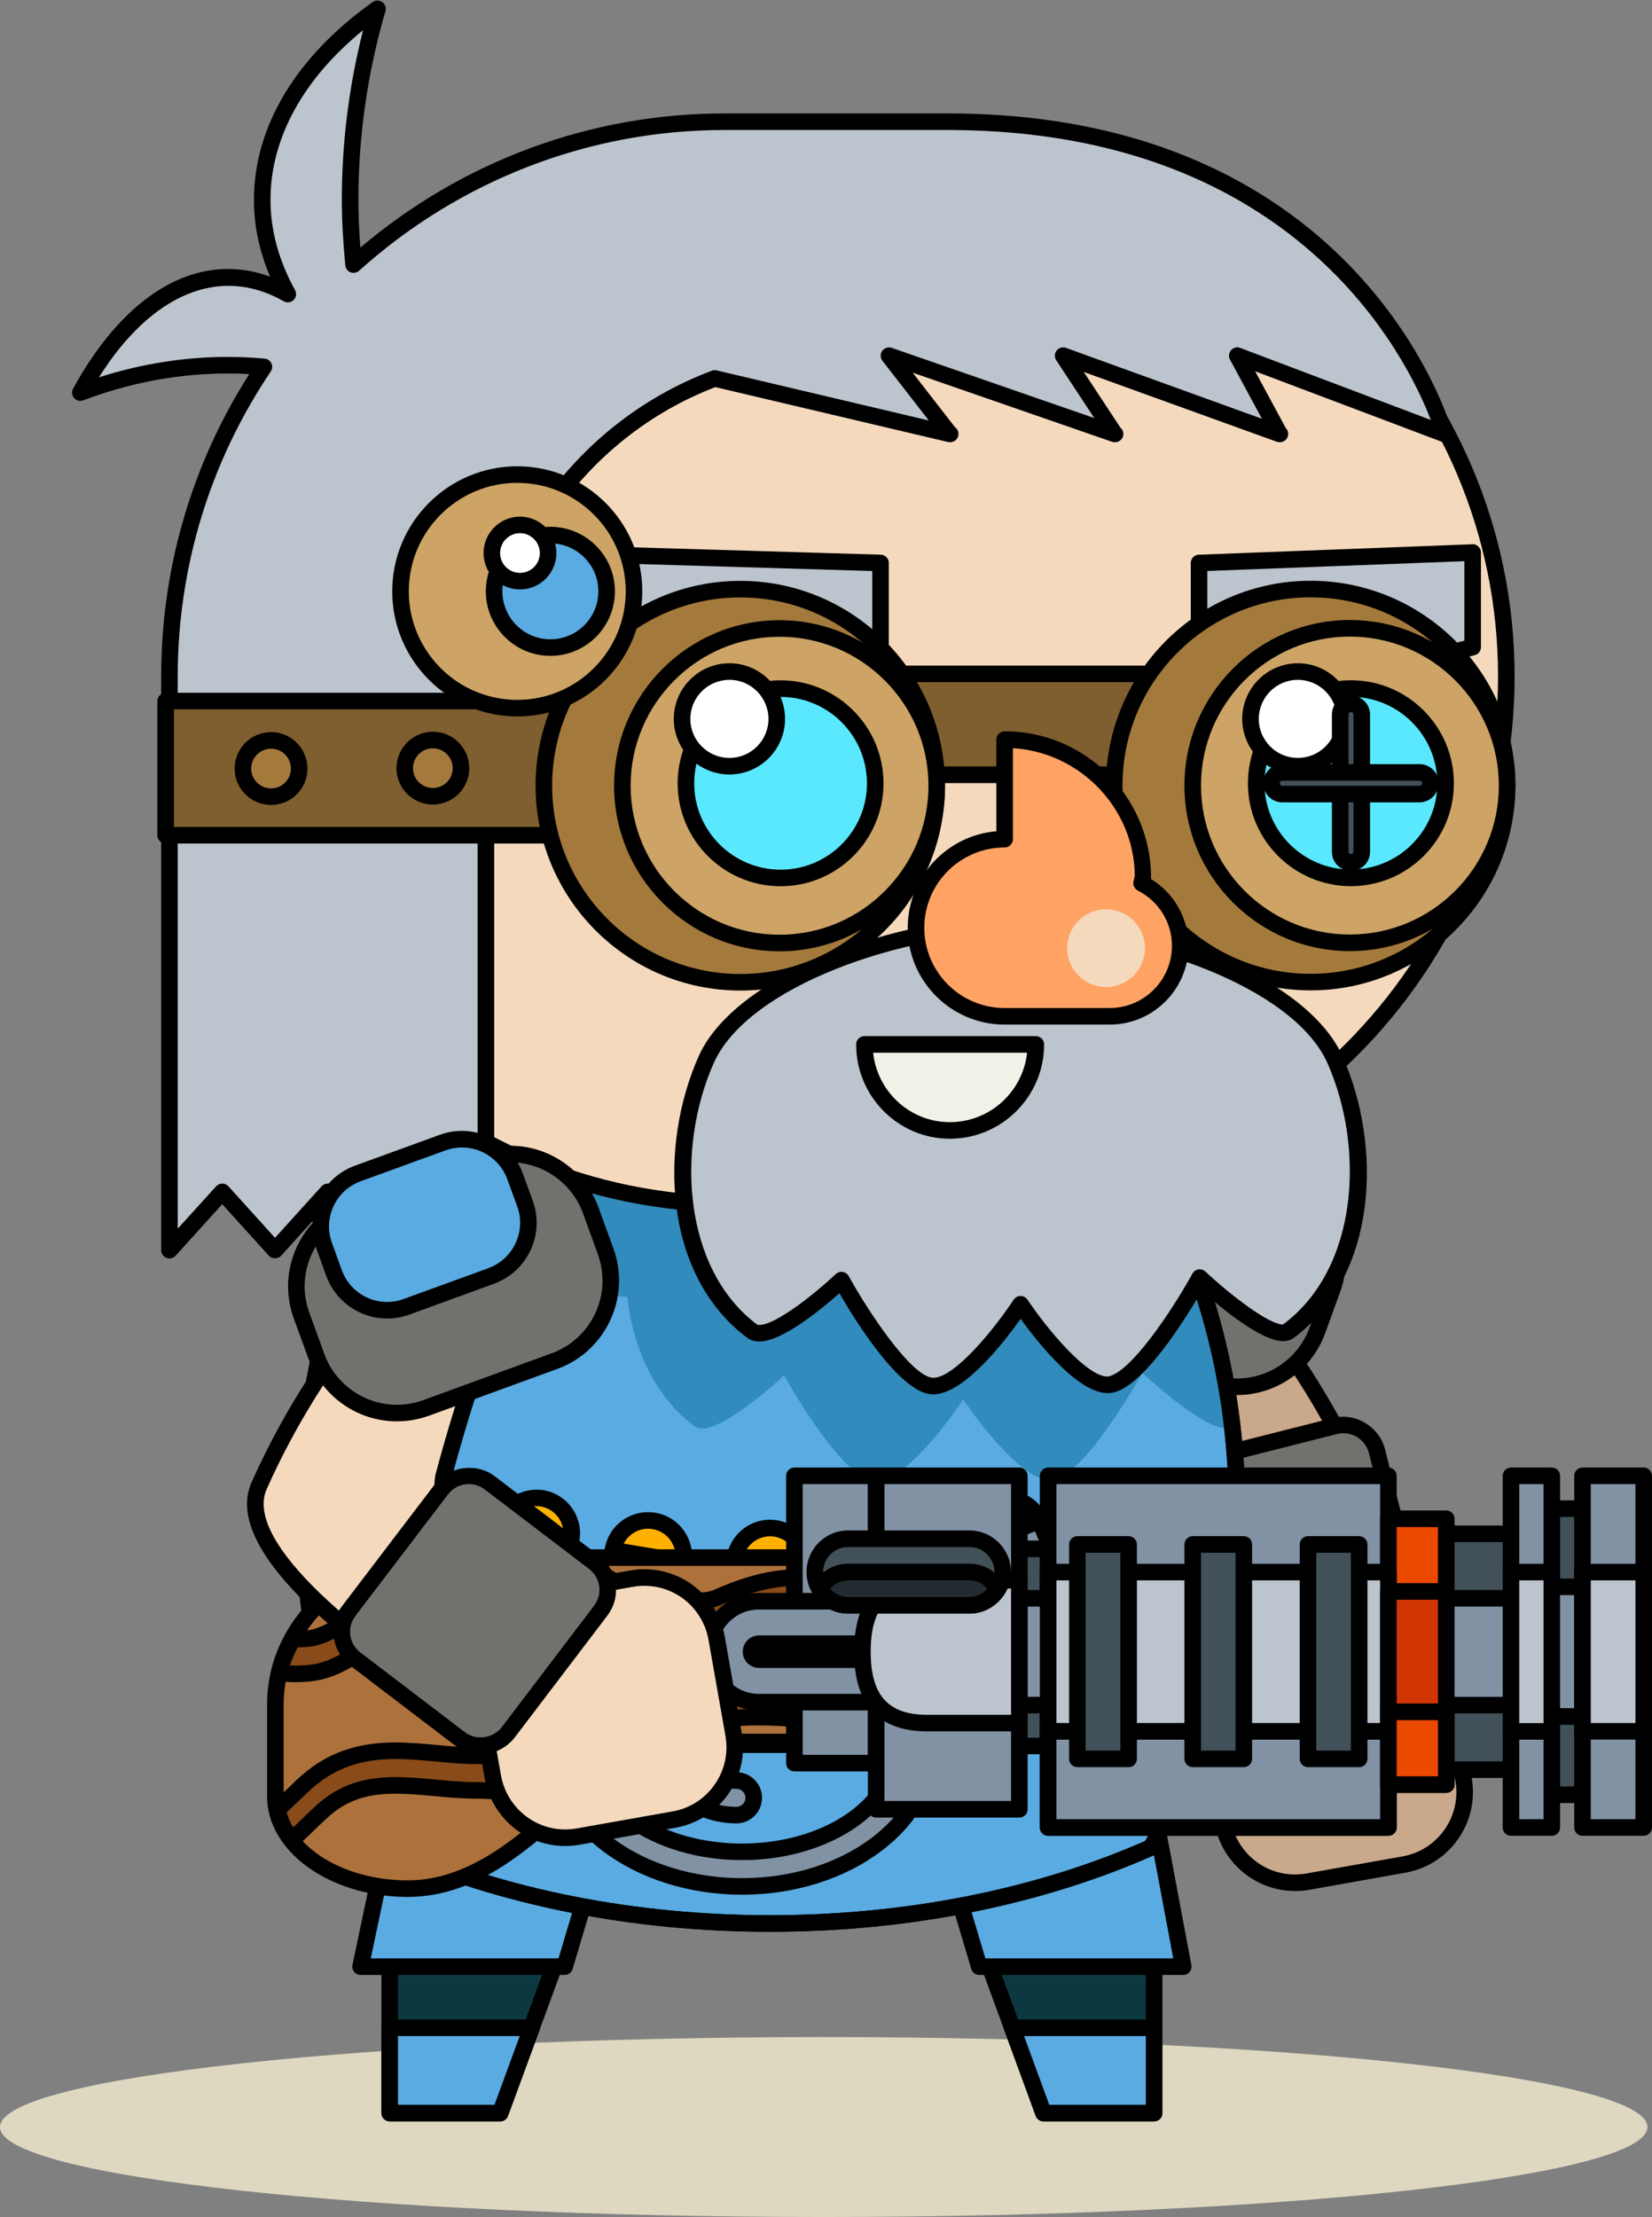 <?xml version="1.0" encoding="utf-8"?>
<svg viewBox="696.449 442.525 62.323 83.612" width="62.323" height="83.612" xmlns="http://www.w3.org/2000/svg">
  <rect x="696.449" y="442.525" width="62.323" height="83.612" fill="#808080" stroke="none"/>
  <g transform="matrix(0.125, 0, 0, -0.125, 0, 526.138)">
    <path id="path14" style="fill:#ddd8bf;fill-opacity:1;fill-rule:nonzero;stroke:none" d="M 6068.81 27.141 C 6068.81 12.16 5957.51 0 5820.21 0 C 5682.89 0 5571.59 12.16 5571.59 27.141 C 5571.59 42.129 5682.89 54.289 5820.21 54.289 C 5957.51 54.289 6068.81 42.129 6068.81 27.141"/>
    <path id="path322" style="fill:#c9a88b;fill-opacity:1;fill-rule:nonzero;stroke:none" d="M 5948.38 277 C 5987.18 230.242 5996 183.781 5997.37 172.281 C 6002.91 125.898 5946.04 131.531 5942.67 150.23 C 5924.25 252.551 5895.21 302.75 5890.11 313.48 C 5890.11 313.48 5914.76 317.461 5948.38 277"/>
    <path id="path324" style="fill:#000000;fill-opacity:1;fill-rule:nonzero;stroke:none" d="M 5894.14 310.988 C 5894.22 310.832 5894.31 310.68 5894.38 310.52 C 5902.79 294 5928.38 243.719 5945.13 150.672 C 5946.3 144.211 5956.48 138.949 5967.84 138.949 C 5972.94 138.949 5982.48 140.051 5989.03 147.43 C 5994.17 153.219 5996.14 161.48 5994.89 171.992 C 5994.25 177.371 5987.41 226.051 5946.46 275.398 C 5921.6 305.32 5901.99 310.309 5894.14 310.988 Z M 5967.84 133.949 C 5953.72 133.949 5941.84 140.762 5940.21 149.781 C 5923.58 242.109 5898.25 291.898 5889.93 308.262 C 5889.04 310 5888.34 311.379 5887.85 312.41 C 5887.51 313.109 5887.54 313.941 5887.9 314.629 C 5888.26 315.332 5888.94 315.809 5889.71 315.949 C 5889.71 315.949 5890.52 316.09 5892.04 316.09 C 5898.4 316.09 5921.4 313.379 5950.3 278.602 C 5992.17 228.141 5999.19 178.109 5999.85 172.57 C 6001.29 160.602 5998.9 151.02 5992.76 144.102 C 5986.95 137.559 5978.11 133.949 5967.84 133.949"/>
    <path id="path326" style="fill:#c9a88b;fill-opacity:1;fill-rule:nonzero;stroke:none" d="M 6013.29 132.082 C 6015.42 119.988 6007.36 108.449 5995.26 106.332 L 5966.35 101.191 C 5954.26 99.082 5942.74 107.16 5940.61 119.25 L 5935.51 148.16 C 5933.41 160.25 5941.44 171.77 5953.51 173.898 L 5982.45 179.02 C 5994.54 181.129 6006.05 173.082 6008.19 160.988 L 6013.29 132.082"/>
    <path id="path328" style="fill:#000000;fill-opacity:1;fill-rule:nonzero;stroke:none" d="M 5986.31 176.852 C 5985.19 176.852 5984.03 176.75 5982.88 176.559 L 5953.95 171.441 C 5943.27 169.551 5936.11 159.301 5937.97 148.59 L 5943.07 119.68 C 5944.93 109.121 5954.92 101.711 5965.92 103.66 L 5994.82 108.789 C 6000.02 109.699 6004.54 112.582 6007.57 116.898 C 6010.59 121.211 6011.75 126.461 6010.83 131.648 L 6005.73 160.559 C 6004.06 169.988 5995.9 176.852 5986.31 176.852 Z M 5962.49 98.352 C 5950.48 98.352 5940.24 106.969 5938.14 118.809 L 5933.05 147.73 C 5930.71 161.16 5939.7 174.012 5953.08 176.359 L 5982.01 181.48 C 5995.89 183.898 6008.32 174.648 6010.65 161.43 L 6015.75 132.512 C 6016.89 126.012 6015.45 119.449 6011.66 114.039 C 6007.87 108.621 6002.21 105.012 5995.69 103.871 L 5966.79 98.73 C 5965.34 98.48 5963.9 98.352 5962.49 98.352"/>
    <path id="path330" style="fill:#f4d9bd;fill-opacity:1;fill-rule:nonzero;stroke:none" d="M 6006.89 168.262 C 6008.32 160.211 6002.97 152.52 5994.9 151.09 L 5982.19 148.852 C 5974.1 147.441 5966.43 152.801 5965 160.859 L 5965 160.859 C 5963.56 168.91 5968.96 176.629 5977.01 178.051 L 5989.73 180.301 C 5997.79 181.699 6005.49 176.32 6006.89 168.262 L 6006.89 168.262"/>
    <path id="path332" style="fill:#000000;fill-opacity:1;fill-rule:nonzero;stroke:none" d="M 5992.29 178.02 C 5991.59 178.02 5990.88 177.961 5990.16 177.84 L 5977.45 175.59 C 5974.21 175.02 5971.39 173.219 5969.5 170.512 C 5967.61 167.809 5966.88 164.531 5967.46 161.301 C 5968.63 154.699 5975 150.109 5981.76 151.309 L 5994.47 153.551 C 6001.14 154.738 6005.62 161.141 6004.43 167.82 C 6003.4 173.73 5998.3 178.02 5992.29 178.02 Z M 5979.6 146.129 C 5971.18 146.129 5964 152.141 5962.54 160.422 C 5961.73 164.969 5962.74 169.582 5965.4 173.379 C 5968.06 177.18 5972.03 179.711 5976.58 180.512 L 5989.29 182.762 C 5998.99 184.461 6007.74 177.969 6009.36 168.68 C 6011.02 159.301 6004.74 150.301 5995.34 148.629 L 5982.62 146.391 C 5981.6 146.211 5980.6 146.129 5979.6 146.129"/>
    <path id="path334" style="fill:#72716d;fill-opacity:1;fill-rule:nonzero;stroke:none" d="M 5944.69 168.75 L 5989.29 180.012 C 5994.9 181.43 5998.28 187.109 5996.86 192.691 L 5987.16 231.102 C 5985.72 236.691 5980.06 240.082 5974.46 238.66 L 5929.87 227.371 C 5924.28 225.949 5920.9 220.27 5922.3 214.691 L 5932 176.309 C 5933.43 170.719 5939.1 167.332 5944.69 168.75"/>
    <path id="path336" style="fill:#000000;fill-opacity:1;fill-rule:nonzero;stroke:none" d="M 5977.05 236.48 C 5976.39 236.48 5975.72 236.398 5975.08 236.23 L 5930.49 224.941 C 5926.24 223.871 5923.66 219.539 5924.73 215.309 L 5934.42 176.93 C 5935.49 172.762 5939.84 170.09 5944.07 171.18 L 5988.67 182.43 C 5990.74 182.961 5992.48 184.25 5993.56 186.082 C 5994.65 187.891 5994.96 190.02 5994.43 192.07 L 5984.74 230.48 C 5983.83 234.012 5980.66 236.48 5977.05 236.48 Z M 5942.11 165.93 C 5936.2 165.93 5931.04 169.941 5929.58 175.699 L 5919.88 214.082 C 5918.13 220.988 5922.34 228.039 5929.26 229.789 L 5973.85 241.082 C 5980.63 242.809 5987.83 238.512 5989.58 231.719 L 5999.28 193.301 C 6000.14 189.961 5999.63 186.492 5997.86 183.52 C 5996.09 180.539 5993.26 178.441 5989.9 177.59 L 5945.3 166.332 C 5944.26 166.07 5943.18 165.93 5942.11 165.93"/>
    <path id="path338" style="fill:#72716d;fill-opacity:1;fill-rule:nonzero;stroke:none" d="M 5969.19 267.5 C 5964.33 254.09 5949.5 247.18 5936.08 252.07 L 5897.36 266.172 C 5883.97 271.039 5877.05 285.871 5881.91 299.281 L 5886.45 311.68 C 5891.31 325.059 5906.15 331.98 5919.54 327.09 L 5958.24 313.02 C 5971.66 308.129 5978.6 293.289 5973.68 279.879 L 5969.19 267.5"/>
    <path id="path340" style="fill:#000000;fill-opacity:1;fill-rule:nonzero;stroke:none" d="M 5910.71 326.16 C 5900.94 326.16 5892.13 320 5888.8 310.832 L 5884.26 298.422 C 5879.87 286.332 5886.13 272.91 5898.22 268.52 L 5936.94 254.43 C 5939.53 253.48 5942.22 253 5944.94 253 C 5954.71 253 5963.51 259.172 5966.84 268.352 L 5971.33 280.73 C 5973.48 286.582 5973.21 292.898 5970.6 298.551 C 5967.96 304.219 5963.27 308.531 5957.38 310.672 L 5918.69 324.738 C 5916.11 325.691 5913.43 326.16 5910.71 326.16 Z M 5944.94 248 C 5941.63 248 5938.37 248.582 5935.22 249.719 L 5896.5 263.809 C 5881.84 269.148 5874.24 285.441 5879.56 300.129 L 5884.1 312.539 C 5888.14 323.68 5898.84 331.16 5910.71 331.16 C 5914.01 331.16 5917.28 330.582 5920.4 329.449 L 5959.09 315.371 C 5966.24 312.77 5971.92 307.539 5975.13 300.66 C 5978.31 293.801 5978.63 286.121 5976.03 279.02 L 5971.54 266.648 C 5967.5 255.492 5956.81 248 5944.94 248"/>
    <path id="path342" style="fill:#59abe2;fill-opacity:1;fill-rule:nonzero;stroke:none" d="M 5963.91 292.75 C 5960.68 283.879 5950.88 279.332 5942.04 282.559 L 5916.47 291.859 C 5907.64 295.082 5903.06 304.898 5906.28 313.711 L 5909.28 321.922 C 5912.45 330.75 5922.28 335.309 5931.09 332.09 L 5956.68 322.789 C 5965.52 319.57 5970.1 309.789 5966.89 300.93 L 5963.91 292.75"/>
    <path id="path344" style="fill:#000000;fill-opacity:1;fill-rule:nonzero;stroke:none" d="M 5925.28 330.621 C 5919.17 330.621 5913.68 326.781 5911.63 321.07 L 5908.62 312.852 C 5907.29 309.219 5907.47 305.281 5909.12 301.742 C 5910.77 298.219 5913.68 295.539 5917.33 294.211 L 5942.89 284.922 C 5950.33 282.172 5958.9 286.281 5961.55 293.602 L 5964.55 301.789 C 5967.28 309.332 5963.36 317.699 5955.83 320.43 L 5930.23 329.738 C 5928.64 330.332 5926.97 330.621 5925.28 330.621 Z M 5947.89 279.02 C 5945.61 279.02 5943.35 279.43 5941.18 280.219 L 5915.63 289.512 C 5910.71 291.301 5906.8 294.898 5904.59 299.629 C 5902.37 304.371 5902.14 309.68 5903.94 314.57 L 5906.93 322.781 C 5909.69 330.449 5917.07 335.621 5925.28 335.621 C 5927.56 335.621 5929.8 335.23 5931.95 334.449 L 5957.54 325.141 C 5967.66 321.461 5972.91 310.219 5969.25 300.082 L 5966.25 291.891 C 5963.46 284.191 5956.07 279.02 5947.89 279.02"/>
    <path id="path346" style="fill:#0c3841;fill-opacity:1;fill-rule:nonzero;stroke:none" d="M 5722.57 31.352 L 5689.21 31.352 L 5689.21 117.359 L 5755.99 122.379 L 5722.57 31.352"/>
    <path id="path348" style="fill:#000000;fill-opacity:1;fill-rule:nonzero;stroke:none" d="M 5691.71 33.852 L 5720.82 33.852 L 5752.3 119.59 L 5691.71 115.039 L 5691.71 33.852 Z M 5722.57 28.852 L 5689.21 28.852 C 5687.83 28.852 5686.71 29.969 5686.71 31.352 L 5686.71 117.359 C 5686.71 118.672 5687.71 119.75 5689.02 119.852 L 5755.8 124.871 C 5756.58 125.012 5757.47 124.559 5757.98 123.879 C 5758.5 123.211 5758.62 122.309 5758.33 121.52 L 5724.91 30.492 C 5724.55 29.512 5723.61 28.852 5722.57 28.852"/>
    <path id="path350" style="fill:#59abe2;fill-opacity:1;fill-rule:nonzero;stroke:none" d="M 5680.42 75.531 L 5742.02 75.531 L 5755.99 122.379 L 5689.21 117.359 L 5680.42 75.531"/>
    <path id="path352" style="fill:#000000;fill-opacity:1;fill-rule:nonzero;stroke:none" d="M 5683.5 78.031 L 5740.16 78.031 L 5752.55 119.609 L 5691.27 115 L 5683.5 78.031 Z M 5742.02 73.031 L 5680.42 73.031 C 5679.67 73.031 5678.96 73.371 5678.48 73.961 C 5678.01 74.539 5677.82 75.309 5677.97 76.051 L 5686.76 117.871 C 5686.99 118.961 5687.91 119.77 5689.02 119.852 L 5755.8 124.871 C 5756.66 124.98 5757.42 124.57 5757.93 123.949 C 5758.45 123.301 5758.61 122.449 5758.38 121.66 L 5744.41 74.82 C 5744.1 73.75 5743.13 73.031 5742.02 73.031"/>
    <path id="path354" style="fill:#0c3841;fill-opacity:1;fill-rule:nonzero;stroke:none" d="M 5886.52 31.352 L 5919.91 31.352 L 5919.91 122.379 L 5853.15 122.379 L 5886.52 31.352"/>
    <path id="path356" style="fill:#000000;fill-opacity:1;fill-rule:nonzero;stroke:none" d="M 5888.27 33.852 L 5917.41 33.852 L 5917.41 119.879 L 5856.74 119.879 L 5888.27 33.852 Z M 5919.91 28.852 L 5886.52 28.852 C 5885.48 28.852 5884.54 29.512 5884.18 30.492 L 5850.81 121.52 C 5850.53 122.281 5850.63 123.141 5851.1 123.809 C 5851.57 124.48 5852.33 124.879 5853.15 124.879 L 5919.91 124.879 C 5921.29 124.879 5922.41 123.75 5922.41 122.379 L 5922.41 31.352 C 5922.41 29.969 5921.29 28.852 5919.91 28.852"/>
    <path id="path358" style="fill:#59abe2;fill-opacity:1;fill-rule:nonzero;stroke:none" d="M 5867.12 75.531 L 5928.7 75.531 L 5919.91 122.379 L 5853.15 122.379 L 5867.12 75.531"/>
    <path id="path360" style="fill:#000000;fill-opacity:1;fill-rule:nonzero;stroke:none" d="M 5868.98 78.031 L 5925.69 78.031 L 5917.84 119.879 L 5856.5 119.879 L 5868.98 78.031 Z M 5928.7 73.031 L 5867.12 73.031 C 5866.02 73.031 5865.04 73.75 5864.73 74.82 L 5850.76 121.66 C 5850.54 122.422 5850.67 123.242 5851.15 123.871 C 5851.62 124.512 5852.36 124.879 5853.15 124.879 L 5919.91 124.879 C 5921.11 124.879 5922.15 124.02 5922.37 122.84 L 5931.16 75.992 C 5931.3 75.262 5931.1 74.512 5930.63 73.941 C 5930.15 73.359 5929.44 73.031 5928.7 73.031"/>
    <path id="path362" style="fill:#59abe2;fill-opacity:1;fill-rule:nonzero;stroke:none" d="M 5688.99 314.82 C 5672.7 286.102 5663.02 251.07 5663.02 213.172 C 5663.02 175.281 5672.7 140.23 5688.99 111.512 C 5721.5 97.102 5761.1 88.559 5803.98 88.559 C 5846.89 88.559 5886.49 97.102 5918.99 111.512 C 5935.27 140.23 5944.95 175.262 5944.95 213.172 C 5944.95 251.07 5935.27 286.102 5918.97 314.832 C 5886.46 329.219 5846.87 337.781 5803.98 337.781 C 5761.13 337.781 5721.5 329.219 5688.99 314.82"/>
    <path id="path364" style="fill:#000000;fill-opacity:1;fill-rule:nonzero;stroke:none" d="M 5690.76 113.461 C 5724.17 98.801 5763.29 91.059 5803.98 91.059 C 5844.7 91.059 5883.83 98.801 5917.23 113.461 C 5933.73 142.879 5942.45 177.352 5942.45 213.172 C 5942.45 249 5933.72 283.449 5917.21 312.871 C 5883.78 327.531 5844.65 335.281 5803.98 335.281 C 5763.31 335.281 5724.18 327.531 5690.76 312.859 C 5674.25 283.449 5665.52 249 5665.52 213.172 C 5665.52 177.332 5674.25 142.871 5690.76 113.461 Z M 5803.98 86.059 C 5762.29 86.059 5722.18 94.07 5687.98 109.219 C 5687.49 109.441 5687.08 109.809 5686.82 110.281 C 5669.61 140.602 5660.52 176.18 5660.52 213.172 C 5660.52 250.148 5669.61 285.73 5686.82 316.051 C 5687.08 316.52 5687.49 316.891 5687.98 317.102 C 5722.2 332.262 5762.31 340.281 5803.98 340.281 C 5845.65 340.281 5885.76 332.27 5919.99 317.109 C 5920.48 316.898 5920.89 316.531 5921.15 316.059 C 5938.36 285.73 5947.45 250.148 5947.45 213.172 C 5947.45 176.18 5938.36 140.609 5921.17 110.281 C 5920.91 109.809 5920.5 109.441 5920.01 109.219 C 5885.82 94.07 5845.69 86.059 5803.98 86.059"/>
    <path id="path366" style="fill:#318bbc;fill-opacity:1;fill-rule:nonzero;stroke:none" d="M 5918.97 314.832 C 5886.46 329.219 5846.87 337.781 5803.98 337.781 C 5761.13 337.781 5721.5 329.219 5688.99 314.82 C 5687.35 311.941 5685.84 308.949 5684.35 305.941 C 5706.42 290.398 5732.53 280.219 5760.9 277.582 C 5762.67 262.121 5769.04 247.75 5781.2 238.582 C 5787.19 234.09 5808.22 253.941 5808.22 253.941 C 5808.22 253.941 5825.25 223.23 5835.26 222.012 C 5845.25 220.789 5862.29 246.648 5862.29 246.648 C 5862.29 246.648 5879.42 221.039 5889.3 222.379 C 5899.21 223.73 5916.35 254.691 5916.35 254.691 C 5916.35 254.691 5937.93 234.48 5943.36 238.582 C 5943.38 238.59 5943.39 238.621 5943.41 238.629 C 5940.13 266.719 5931.55 292.66 5918.97 314.832"/>
    <path id="path368" style="fill:#000000;fill-opacity:1;fill-rule:nonzero;stroke:none" d="M 5690.76 113.461 C 5724.17 98.801 5763.29 91.059 5803.98 91.059 C 5844.7 91.059 5883.83 98.801 5917.23 113.461 C 5933.73 142.879 5942.45 177.352 5942.45 213.172 C 5942.45 249 5933.72 283.449 5917.21 312.871 C 5883.78 327.531 5844.65 335.281 5803.98 335.281 C 5763.31 335.281 5724.18 327.531 5690.76 312.859 C 5674.25 283.449 5665.52 249 5665.52 213.172 C 5665.52 177.332 5674.25 142.871 5690.76 113.461 Z M 5803.98 86.059 C 5762.29 86.059 5722.18 94.07 5687.98 109.219 C 5687.49 109.441 5687.08 109.809 5686.82 110.281 C 5669.61 140.602 5660.52 176.18 5660.52 213.172 C 5660.52 250.148 5669.61 285.73 5686.82 316.051 C 5687.08 316.52 5687.49 316.891 5687.98 317.102 C 5722.2 332.262 5762.31 340.281 5803.98 340.281 C 5845.65 340.281 5885.76 332.27 5919.99 317.109 C 5920.48 316.898 5920.89 316.531 5921.15 316.059 C 5938.36 285.73 5947.45 250.148 5947.45 213.172 C 5947.45 176.18 5938.36 140.609 5921.17 110.281 C 5920.91 109.809 5920.5 109.441 5920.01 109.219 C 5885.82 94.07 5845.69 86.059 5803.98 86.059"/>
    <path id="path370" style="fill:#f4d9bd;fill-opacity:1;fill-rule:nonzero;stroke:none" d="M 6026.21 464.809 C 6026.21 376.871 5954.91 305.57 5866.99 305.57 L 5793.12 305.57 C 5705.17 305.57 5633.89 376.871 5633.89 464.809 L 5633.89 464.809 C 5633.89 552.742 5705.17 624.039 5793.12 624.039 L 5866.99 624.039 C 5954.91 624.039 6026.21 552.742 6026.21 464.809 L 6026.21 464.809"/>
    <path id="path372" style="fill:#000000;fill-opacity:1;fill-rule:nonzero;stroke:none" d="M 5793.12 621.539 C 5706.7 621.539 5636.39 551.219 5636.39 464.809 C 5636.39 378.379 5706.7 308.07 5793.12 308.07 L 5866.99 308.07 C 5953.41 308.07 6023.71 378.379 6023.71 464.809 C 6023.71 551.219 5953.41 621.539 5866.99 621.539 L 5793.12 621.539 Z M 5866.99 303.07 L 5793.12 303.07 C 5703.94 303.07 5631.39 375.629 5631.39 464.809 C 5631.39 553.992 5703.94 626.539 5793.12 626.539 L 5866.99 626.539 C 5956.16 626.539 6028.71 553.992 6028.71 464.809 C 6028.71 375.629 5956.16 303.07 5866.99 303.07"/>
    <path id="path374" style="fill:#bcc4cd;fill-opacity:1;fill-rule:nonzero;stroke:none" d="M 5837.34 452.762 L 5735.02 473.648 L 5735.02 502.09 L 5837.34 499.051 L 5837.34 452.762"/>
    <path id="path376" style="fill:#000000;fill-opacity:1;fill-rule:nonzero;stroke:none" d="M 5737.52 475.691 L 5834.84 455.82 L 5834.84 496.621 L 5737.52 499.52 L 5737.52 475.691 Z M 5837.34 450.262 C 5837.18 450.262 5837.01 450.281 5836.85 450.309 L 5734.52 471.191 C 5733.36 471.441 5732.52 472.449 5732.52 473.648 L 5732.52 502.09 C 5732.52 502.77 5732.79 503.41 5733.28 503.891 C 5733.77 504.359 5734.46 504.629 5735.1 504.59 L 5837.42 501.551 C 5838.77 501.512 5839.84 500.391 5839.84 499.051 L 5839.84 452.762 C 5839.84 452.012 5839.5 451.289 5838.93 450.82 C 5838.48 450.449 5837.91 450.262 5837.34 450.262"/>
    <path id="path378" style="fill:#bcc4cd;fill-opacity:1;fill-rule:nonzero;stroke:none" d="M 5933.47 452.762 L 6016.05 473.66 L 6016.05 502.191 L 5933.47 499.039 L 5933.47 452.762"/>
    <path id="path380" style="fill:#000000;fill-opacity:1;fill-rule:nonzero;stroke:none" d="M 5935.97 496.629 L 5935.97 455.969 L 6013.55 475.602 L 6013.55 499.59 L 5935.97 496.629 Z M 5933.47 450.262 C 5932.92 450.262 5932.37 450.441 5931.93 450.781 C 5931.32 451.262 5930.97 451.992 5930.97 452.762 L 5930.97 499.039 C 5930.97 500.379 5932.03 501.492 5933.37 501.539 L 6015.96 504.691 C 6016.66 504.77 6017.3 504.461 6017.79 503.992 C 6018.28 503.52 6018.55 502.871 6018.55 502.191 L 6018.55 473.66 C 6018.55 472.512 6017.77 471.52 6016.67 471.23 L 5934.08 450.34 C 5933.88 450.289 5933.67 450.262 5933.47 450.262"/>
    <path id="path382" style="fill:#bcc4cd;fill-opacity:1;fill-rule:nonzero;stroke:none" d="M 5859.16 632.18 L 5790.15 632.18 C 5747.1 632.18 5707.97 615.781 5678.3 589.082 C 5677.69 595.492 5677.26 601.98 5677.26 608.609 C 5677.26 628.84 5680.24 648.172 5685.53 666.238 C 5663.92 650.91 5650.72 630.781 5650.73 608.629 C 5650.72 598.641 5653.53 589.102 5658.45 580.18 C 5652.71 583.461 5646.66 585.262 5640.4 585.25 C 5623.27 585.262 5607.71 572.059 5595.84 550.449 C 5609.82 555.742 5624.78 558.719 5640.42 558.719 C 5644.07 558.719 5647.68 558.531 5651.24 558.219 C 5633.25 531.52 5622.73 499.371 5622.73 464.75 C 5622.73 429.23 5622.73 291.719 5622.73 291.719 L 5638.67 309.301 L 5654.59 291.719 L 5670.51 309.301 L 5686.42 291.719 L 5702.33 309.301 L 5718.24 291.719 C 5718.24 291.719 5718.24 425.602 5718.24 455.211 C 5718.24 500.801 5747 539.57 5787.31 554.719 L 5858.24 537.98 L 5839.88 561.602 L 5908 537.98 L 5892.45 561.602 L 5957.75 537.98 L 5945.02 561.602 L 6007.51 537.98 C 6007.51 537.98 5982.58 631.352 5859.16 632.18"/>
    <path id="path384" style="fill:#000000;fill-opacity:1;fill-rule:nonzero;stroke:none" d="M 5638.67 311.801 L 5638.67 311.801 C 5639.38 311.801 5640.05 311.5 5640.53 310.98 L 5654.59 295.441 L 5668.65 310.98 C 5669.13 311.5 5669.8 311.801 5670.51 311.801 L 5670.51 311.801 C 5671.21 311.801 5671.88 311.5 5672.36 310.98 L 5686.42 295.441 L 5700.48 310.98 C 5700.96 311.5 5701.63 311.801 5702.33 311.801 L 5702.33 311.801 C 5703.04 311.801 5703.71 311.5 5704.19 310.98 L 5715.74 298.211 L 5715.74 455.211 C 5715.74 500.242 5744.15 541.18 5786.44 557.059 C 5786.89 557.238 5787.39 557.281 5787.89 557.148 L 5851.91 542.039 L 5837.91 560.059 C 5837.23 560.93 5837.21 562.148 5837.85 563.051 C 5838.51 563.949 5839.65 564.289 5840.7 563.961 L 5901.87 542.762 L 5890.36 560.219 C 5889.78 561.121 5889.82 562.301 5890.49 563.148 C 5891.16 563.992 5892.29 564.301 5893.3 563.949 L 5952.44 542.559 L 5942.82 560.398 C 5942.32 561.332 5942.45 562.449 5943.13 563.25 C 5943.82 564.02 5944.93 564.34 5945.9 563.93 L 6003.42 542.199 C 5996.14 561.16 5962.85 628.992 5859.14 629.68 L 5790.15 629.68 C 5749.52 629.68 5710.39 614.602 5679.97 587.219 C 5679.26 586.602 5678.26 586.43 5677.39 586.742 C 5676.51 587.082 5675.9 587.891 5675.81 588.84 C 5675.09 596.352 5674.76 602.629 5674.76 608.609 C 5674.76 625.852 5676.91 643.039 5681.18 659.809 C 5663.09 645.102 5653.22 627.129 5653.23 608.629 C 5653.22 599.469 5655.71 590.309 5660.63 581.391 C 5661.18 580.398 5661 579.18 5660.21 578.398 C 5659.4 577.602 5658.18 577.441 5657.21 578.012 C 5637.9 589.031 5617.2 580.121 5601.45 555.051 C 5614.21 559.148 5627.29 561.219 5640.42 561.219 C 5643.88 561.219 5647.49 561.059 5651.46 560.711 C 5652.34 560.629 5653.12 560.09 5653.5 559.289 C 5653.88 558.488 5653.81 557.551 5653.31 556.82 C 5634.94 529.551 5625.23 497.719 5625.23 464.75 L 5625.23 298.199 L 5636.82 310.98 C 5637.29 311.5 5637.97 311.801 5638.67 311.801 Z M 5622.73 289.219 C 5622.43 289.219 5622.13 289.281 5621.84 289.391 C 5620.87 289.762 5620.23 290.691 5620.23 291.719 L 5620.23 464.75 C 5620.23 497.281 5629.41 528.75 5646.82 556.031 C 5644.59 556.172 5642.48 556.219 5640.42 556.219 C 5625.67 556.219 5610.97 553.5 5596.72 548.121 C 5595.75 547.711 5594.64 548.02 5593.96 548.809 C 5593.26 549.602 5593.14 550.742 5593.65 551.648 C 5606.43 574.93 5623.03 587.75 5640.38 587.75 C 5644.67 587.75 5648.93 586.98 5653.11 585.43 C 5649.86 593.059 5648.22 600.832 5648.23 608.629 C 5648.22 630.691 5660.96 651.879 5684.08 668.281 C 5684.94 668.891 5686.1 668.898 5686.98 668.27 C 5687.84 667.66 5688.22 666.57 5687.93 665.539 C 5682.51 647 5679.76 627.84 5679.76 608.609 C 5679.76 604.129 5679.95 599.469 5680.36 594.199 C 5711.13 620.34 5749.92 634.68 5790.15 634.68 L 5859.16 634.68 C 5983.07 633.852 6009.67 539.582 6009.92 538.629 C 6010.17 537.719 6009.88 536.762 6009.19 536.129 C 6008.49 535.5 6007.49 535.301 6006.63 535.648 L 5950.4 556.891 L 5959.64 539.762 C 5960.1 539.309 5960.38 538.68 5960.38 537.98 C 5960.38 536.602 5959.26 535.48 5957.88 535.48 C 5957.82 535.492 5957.78 535.48 5957.75 535.48 C 5957.47 535.48 5957.18 535.531 5956.9 535.629 L 5898.68 556.68 L 5909.73 539.898 C 5910.27 539.441 5910.63 538.75 5910.63 537.98 C 5910.63 536.602 5909.5 535.48 5908.13 535.48 C 5908.07 535.492 5908.03 535.48 5908 535.48 C 5907.72 535.48 5907.45 535.531 5907.18 535.621 L 5847.03 556.469 L 5859.83 540 C 5860.46 539.551 5860.87 538.809 5860.87 537.98 C 5860.87 536.602 5859.75 535.48 5858.37 535.48 C 5858.33 535.48 5858.28 535.48 5858.24 535.48 C 5858.06 535.48 5857.86 535.5 5857.67 535.551 L 5787.49 552.109 C 5747.53 536.762 5720.74 497.922 5720.74 455.211 L 5720.74 291.719 C 5720.74 290.691 5720.11 289.762 5719.14 289.391 C 5718.17 289.031 5717.09 289.281 5716.39 290.039 L 5702.33 305.582 L 5688.27 290.039 C 5687.79 289.52 5687.12 289.219 5686.42 289.219 L 5686.42 289.219 C 5685.71 289.219 5685.04 289.52 5684.56 290.039 L 5670.51 305.582 L 5656.45 290.039 C 5655.49 289.012 5653.69 289.012 5652.73 290.039 L 5638.67 305.582 L 5624.59 290.039 C 5624.1 289.512 5623.43 289.219 5622.73 289.219"/>
    <path id="path386" style="fill:#bcc4cd;fill-opacity:1;fill-rule:nonzero;stroke:none" d="M 5974.52 349.109 C 5964.04 372.75 5917 390.039 5879.61 390.039 C 5842.22 390.039 5795.18 372.75 5784.7 349.109 C 5772.75 322.211 5775.02 285.039 5798.53 267.32 C 5804.51 262.832 5825.55 282.68 5825.55 282.68 C 5825.55 282.68 5842.58 251.969 5852.59 250.75 C 5862.58 249.531 5879.61 275.391 5879.61 275.391 C 5879.61 275.391 5896.75 249.781 5906.62 251.121 C 5916.53 252.469 5933.67 283.43 5933.67 283.43 C 5933.67 283.43 5955.25 263.219 5960.68 267.32 C 5984.19 285.039 5986.46 322.211 5974.52 349.109"/>
    <path id="path388" style="fill:#000000;fill-opacity:1;fill-rule:nonzero;stroke:none" d="M 5825.55 285.18 C 5825.67 285.18 5825.8 285.172 5825.93 285.148 C 5826.69 285.031 5827.36 284.559 5827.73 283.891 C 5834.08 272.441 5846.52 254.012 5852.89 253.23 L 5853.28 253.211 C 5859.64 253.211 5871.52 267.66 5877.52 276.77 C 5877.98 277.461 5878.76 277.891 5879.6 277.891 L 5879.61 277.891 C 5880.44 277.891 5881.22 277.469 5881.69 276.781 C 5887.7 267.809 5899.57 253.57 5905.85 253.57 C 5912.6 254.461 5925.09 273.102 5931.48 284.641 C 5931.86 285.32 5932.52 285.781 5933.28 285.898 C 5934.05 286 5934.82 285.781 5935.38 285.262 C 5942.47 278.621 5954.42 269.27 5958.8 269.27 C 5981.7 286.289 5983.5 322.711 5972.24 348.102 C 5961.93 371.34 5915.15 387.539 5879.61 387.539 C 5844.07 387.539 5797.29 371.34 5786.98 348.102 C 5775.71 322.711 5777.51 286.289 5800.03 269.309 C 5800.17 269.211 5800.43 269.148 5800.78 269.148 C 5805.73 269.148 5817.55 278.57 5823.83 284.5 C 5824.3 284.93 5824.91 285.18 5825.55 285.18 Z M 5853.28 248.211 C 5852.95 248.211 5852.62 248.23 5852.29 248.27 C 5842.84 249.422 5829.89 270.148 5824.92 278.719 C 5819.74 274.102 5807.73 264.148 5800.78 264.148 C 5799.32 264.148 5798.06 264.539 5797.02 265.32 C 5771.59 284.5 5770.52 323.32 5782.41 350.129 C 5793.5 375.121 5842.53 392.539 5879.61 392.539 C 5916.69 392.539 5965.72 375.121 5976.81 350.129 C 5988.69 323.32 5987.62 284.5 5962.19 265.332 C 5961.26 264.621 5960.13 264.27 5958.8 264.27 L 5958.8 264.27 C 5952.13 264.27 5939.85 274.512 5934.3 279.48 C 5929.31 270.84 5916.31 249.922 5906.96 248.641 C 5897.77 247.371 5884.8 263.801 5879.63 271 C 5874.67 264.012 5862.44 248.211 5853.28 248.211"/>
    <path id="path390" style="fill:#f2f1e7;fill-opacity:1;fill-rule:nonzero;stroke:none" d="M 5858.25 327.832 C 5872.61 327.832 5884.21 339.461 5884.21 353.789 L 5832.48 353.789 C 5832.48 339.461 5844.03 327.832 5858.25 327.832"/>
    <path id="path392" style="fill:#000000;fill-opacity:1;fill-rule:nonzero;stroke:none" d="M 5835.11 351.289 C 5836.36 339.52 5846.26 330.332 5858.25 330.332 C 5870.34 330.332 5880.32 339.52 5881.57 351.289 L 5835.11 351.289 Z M 5858.25 325.332 C 5842.67 325.332 5829.98 338.102 5829.98 353.789 C 5829.98 355.172 5831.1 356.289 5832.48 356.289 L 5884.21 356.289 C 5885.59 356.289 5886.71 355.172 5886.71 353.789 C 5886.71 338.102 5873.95 325.332 5858.25 325.332"/>
    <path id="path394" style="fill:#2a5b6a;fill-opacity:1;fill-rule:nonzero;stroke:none" d="M 5786.93 451.32 C 5772.61 451.32 5761.01 439.68 5761.01 425.352 L 5812.72 425.352 C 5812.72 439.68 5801.18 451.32 5786.93 451.32"/>
    <path id="path396" style="fill:#000000;fill-opacity:1;fill-rule:nonzero;stroke:none" d="M 5763.64 427.852 L 5810.1 427.852 C 5808.85 439.621 5798.94 448.82 5786.93 448.82 C 5774.85 448.82 5764.88 439.621 5763.64 427.852 Z M 5812.72 422.852 L 5761.01 422.852 C 5759.63 422.852 5758.51 423.98 5758.51 425.352 C 5758.51 441.051 5771.26 453.82 5786.93 453.82 C 5802.53 453.82 5815.22 441.051 5815.22 425.352 C 5815.22 423.98 5814.1 422.852 5812.72 422.852"/>
    <path id="path398" style="fill:#2a5b6a;fill-opacity:1;fill-rule:nonzero;stroke:none" d="M 5965.7 451.32 C 5951.32 451.32 5939.8 439.68 5939.8 425.352 L 5991.52 425.352 C 5991.52 439.68 5979.92 451.32 5965.7 451.32"/>
    <path id="path400" style="fill:#000000;fill-opacity:1;fill-rule:nonzero;stroke:none" d="M 5942.43 427.852 L 5988.9 427.852 C 5987.65 439.621 5977.72 448.82 5965.7 448.82 C 5953.64 448.82 5943.68 439.621 5942.43 427.852 Z M 5991.52 422.852 L 5939.8 422.852 C 5938.43 422.852 5937.3 423.98 5937.3 425.352 C 5937.3 441.051 5950.05 453.82 5965.7 453.82 C 5981.32 453.82 5994.02 441.051 5994.02 425.352 C 5994.02 423.98 5992.9 422.852 5991.52 422.852"/>
    <path id="path402" style="fill:#2a5b6a;fill-opacity:1;fill-rule:nonzero;stroke:none" d="M 5779.57 431.852 C 5779.57 428.25 5776.69 425.34 5773.08 425.34 L 5742.21 425.34 C 5738.62 425.34 5735.73 428.25 5735.73 431.852 L 5735.73 431.852 C 5735.73 435.398 5738.62 438.32 5742.21 438.32 L 5773.08 438.32 C 5776.69 438.32 5779.57 435.398 5779.57 431.852 L 5779.57 431.852"/>
    <path id="path404" style="fill:#000000;fill-opacity:1;fill-rule:nonzero;stroke:none" d="M 5742.21 435.82 C 5740.02 435.82 5738.23 434.039 5738.23 431.852 C 5738.23 429.629 5740.02 427.84 5742.21 427.84 L 5773.08 427.84 C 5775.31 427.84 5777.07 429.602 5777.07 431.852 C 5777.07 434.039 5775.28 435.82 5773.08 435.82 L 5742.21 435.82 Z M 5773.08 422.84 L 5742.21 422.84 C 5737.26 422.84 5733.23 426.879 5733.23 431.852 C 5733.23 436.801 5737.26 440.82 5742.21 440.82 L 5773.08 440.82 C 5778.04 440.82 5782.07 436.801 5782.07 431.852 C 5782.07 426.879 5778.04 422.84 5773.08 422.84"/>
    <path id="path406" style="fill:#2a5b6a;fill-opacity:1;fill-rule:nonzero;stroke:none" d="M 6018.36 431.852 C 6018.36 428.25 6015.42 425.34 6011.88 425.34 L 5981 425.34 C 5977.4 425.34 5974.49 428.25 5974.49 431.852 L 5974.49 431.852 C 5974.49 435.398 5977.4 438.32 5981 438.32 L 6011.88 438.32 C 6015.42 438.32 6018.36 435.398 6018.36 431.852 L 6018.36 431.852"/>
    <path id="path408" style="fill:#000000;fill-opacity:1;fill-rule:nonzero;stroke:none" d="M 5981 435.82 C 5978.79 435.82 5976.99 434.039 5976.99 431.852 C 5976.99 429.629 5978.79 427.84 5981 427.84 L 6011.88 427.84 C 6014.07 427.84 6015.86 429.629 6015.86 431.852 C 6015.86 434.012 6014.04 435.82 6011.88 435.82 L 5981 435.82 Z M 6011.88 422.84 L 5981 422.84 C 5976.04 422.84 5971.99 426.879 5971.99 431.852 C 5971.99 436.801 5976.04 440.82 5981 440.82 L 6011.88 440.82 C 6016.84 440.82 6020.86 436.801 6020.86 431.852 C 6020.86 426.879 6016.84 422.84 6011.88 422.84"/>
    <path id="path410" style="fill:#7f5e2f;fill-opacity:1;fill-rule:nonzero;stroke:none" d="M 5935.18 450.379 C 5935.18 441.949 5928.36 435.148 5919.96 435.148 L 5838.6 435.148 C 5830.18 435.148 5823.37 441.949 5823.37 450.379 L 5823.37 450.379 C 5823.37 458.781 5830.18 465.59 5838.6 465.59 L 5919.96 465.59 C 5928.36 465.59 5935.18 458.781 5935.18 450.379 L 5935.18 450.379"/>
    <path id="path412" style="fill:#000000;fill-opacity:1;fill-rule:nonzero;stroke:none" d="M 5838.6 463.09 C 5831.58 463.09 5825.87 457.391 5825.87 450.379 C 5825.87 443.359 5831.58 437.648 5838.6 437.648 L 5919.96 437.648 C 5926.97 437.648 5932.68 443.359 5932.68 450.379 C 5932.68 457.391 5926.97 463.09 5919.96 463.09 L 5838.6 463.09 Z M 5919.96 432.648 L 5838.6 432.648 C 5828.83 432.648 5820.87 440.609 5820.87 450.379 C 5820.87 460.148 5828.83 468.09 5838.6 468.09 L 5919.96 468.09 C 5929.73 468.09 5937.68 460.148 5937.68 450.379 C 5937.68 440.609 5929.73 432.648 5919.96 432.648"/>
    <path id="path414" style="fill:#7f5e2f;fill-opacity:1;fill-rule:nonzero;stroke:none" d="M 5621.59 416.898 L 5747.012 416.898 L 5747.012 457.379 L 5621.59 457.379 L 5621.59 416.898 Z"/>
    <path id="path416" style="fill:#000000;fill-opacity:1;fill-rule:nonzero;stroke:none" d="M 5624.09 419.398 L 5744.51 419.398 L 5744.51 454.879 L 5624.09 454.879 L 5624.09 419.398 Z M 5747.01 414.398 L 5621.59 414.398 C 5620.21 414.398 5619.09 415.52 5619.09 416.898 L 5619.09 457.379 C 5619.09 458.75 5620.21 459.879 5621.59 459.879 L 5747.01 459.879 C 5748.39 459.879 5749.51 458.75 5749.51 457.379 L 5749.51 416.898 C 5749.51 415.52 5748.39 414.398 5747.01 414.398"/>
    <path id="path418" style="fill:#a47a3c;fill-opacity:1;fill-rule:nonzero;stroke:none" d="M 5854.31 431.852 C 5854.31 399.07 5827.76 372.539 5795.02 372.539 C 5762.29 372.539 5735.73 399.07 5735.73 431.852 C 5735.73 464.59 5762.29 491.148 5795.02 491.148 C 5827.76 491.148 5854.31 464.59 5854.31 431.852"/>
    <path id="path420" style="fill:#000000;fill-opacity:1;fill-rule:nonzero;stroke:none" d="M 5795.02 488.648 C 5763.71 488.648 5738.23 463.172 5738.23 431.852 C 5738.23 400.52 5763.71 375.039 5795.02 375.039 C 5826.33 375.039 5851.81 400.52 5851.81 431.852 C 5851.81 463.172 5826.33 488.648 5795.02 488.648 Z M 5795.02 370.039 C 5760.95 370.039 5733.23 397.77 5733.23 431.852 C 5733.23 465.922 5760.95 493.648 5795.02 493.648 C 5829.09 493.648 5856.81 465.922 5856.81 431.852 C 5856.81 397.77 5829.09 370.039 5795.02 370.039"/>
    <path id="path422" style="fill:#cda465;fill-opacity:1;fill-rule:nonzero;stroke:none" d="M 5854.31 431.832 C 5854.31 405.602 5833.06 384.379 5806.85 384.379 C 5780.67 384.379 5759.42 405.602 5759.42 431.832 C 5759.42 458.02 5780.67 479.281 5806.85 479.281 C 5833.06 479.281 5854.31 458.02 5854.31 431.832"/>
    <path id="path424" style="fill:#000000;fill-opacity:1;fill-rule:nonzero;stroke:none" d="M 5806.85 476.781 C 5782.08 476.781 5761.92 456.609 5761.92 431.832 C 5761.92 407.039 5782.08 386.879 5806.85 386.879 C 5831.64 386.879 5851.81 407.039 5851.81 431.832 C 5851.81 456.609 5831.64 476.781 5806.85 476.781 Z M 5806.85 381.879 C 5779.32 381.879 5756.92 404.289 5756.92 431.832 C 5756.92 459.371 5779.32 481.781 5806.85 481.781 C 5834.39 481.781 5856.81 459.371 5856.81 431.832 C 5856.81 404.289 5834.39 381.879 5806.85 381.879"/>
    <path id="path426" style="fill:#5ae8ff;fill-opacity:1;fill-rule:nonzero;stroke:none" d="M 5835.74 432.551 C 5835.74 416.75 5822.95 404.012 5807.19 404.012 C 5791.41 404.012 5778.61 416.75 5778.61 432.551 C 5778.61 448.32 5791.41 461.141 5807.19 461.141 C 5822.95 461.141 5835.74 448.32 5835.74 432.551"/>
    <path id="path428" style="fill:#000000;fill-opacity:1;fill-rule:nonzero;stroke:none" d="M 5807.19 458.641 C 5792.81 458.641 5781.11 446.941 5781.11 432.551 C 5781.11 418.191 5792.81 406.512 5807.19 406.512 C 5821.55 406.512 5833.24 418.191 5833.24 432.551 C 5833.24 446.941 5821.55 458.641 5807.19 458.641 Z M 5807.19 401.512 C 5790.05 401.512 5776.11 415.43 5776.11 432.551 C 5776.11 449.691 5790.05 463.641 5807.19 463.641 C 5824.31 463.641 5838.24 449.691 5838.24 432.551 C 5838.24 415.43 5824.31 401.512 5807.19 401.512"/>
    <path id="path430" style="fill:#ffffff;fill-opacity:1;fill-rule:nonzero;stroke:none" d="M 5806.02 451.992 C 5806.02 444.102 5799.62 437.73 5791.74 437.73 C 5783.87 437.73 5777.44 444.102 5777.44 451.992 C 5777.44 459.898 5783.87 466.289 5791.74 466.289 C 5799.62 466.289 5806.02 459.898 5806.02 451.992"/>
    <path id="path432" style="fill:#000000;fill-opacity:1;fill-rule:nonzero;stroke:none" d="M 5791.74 463.789 C 5785.23 463.789 5779.94 458.5 5779.94 451.992 C 5779.94 445.5 5785.23 440.23 5791.74 440.23 C 5798.23 440.23 5803.52 445.5 5803.52 451.992 C 5803.52 458.5 5798.23 463.789 5791.74 463.789 Z M 5791.74 435.23 C 5782.48 435.23 5774.94 442.75 5774.94 451.992 C 5774.94 461.25 5782.48 468.789 5791.74 468.789 C 5800.99 468.789 5808.52 461.25 5808.52 451.992 C 5808.52 442.75 5800.99 435.23 5791.74 435.23"/>
    <path id="path434" style="fill:#a47a3c;fill-opacity:1;fill-rule:nonzero;stroke:none" d="M 6026.45 431.891 C 6026.45 399.102 5999.89 372.59 5967.13 372.59 C 5934.42 372.59 5907.87 399.102 5907.87 431.891 C 5907.87 464.621 5934.42 491.18 5967.13 491.18 C 5999.89 491.18 6026.45 464.621 6026.45 431.891"/>
    <path id="path436" style="fill:#000000;fill-opacity:1;fill-rule:nonzero;stroke:none" d="M 5967.13 488.68 C 5935.83 488.68 5910.37 463.211 5910.37 431.891 C 5910.37 400.57 5935.83 375.09 5967.13 375.09 C 5998.46 375.09 6023.95 400.57 6023.95 431.891 C 6023.95 463.211 5998.46 488.68 5967.13 488.68 Z M 5967.13 370.09 C 5933.08 370.09 5905.37 397.82 5905.37 431.891 C 5905.37 465.961 5933.08 493.68 5967.13 493.68 C 6001.21 493.68 6028.95 465.961 6028.95 431.891 C 6028.95 397.82 6001.21 370.09 5967.13 370.09"/>
    <path id="path438" style="fill:#ffa364;fill-opacity:1;fill-rule:nonzero;stroke:none" d="M 5916.13 402.43 L 5916.5 404.031 C 5916.5 427.082 5897.84 445.762 5874.79 445.762 L 5874.79 415.711 C 5860.01 415.711 5848.05 403.73 5848.05 388.98 C 5848.05 374.23 5860.01 362.27 5874.79 362.27 L 5906.5 362.27 C 5918.26 362.27 5927.79 371.789 5927.79 383.551 C 5927.79 391.82 5923.03 398.91 5916.13 402.43"/>
    <path id="path440" style="fill:#000000;fill-opacity:1;fill-rule:nonzero;stroke:none" d="M 5877.29 443.18 L 5877.29 415.711 C 5877.29 414.332 5876.16 413.211 5874.79 413.211 C 5861.42 413.211 5850.55 402.34 5850.55 388.98 C 5850.55 375.629 5861.42 364.77 5874.79 364.77 L 5906.5 364.77 C 5916.87 364.77 5925.29 373.199 5925.29 383.551 C 5925.29 390.582 5921.35 396.961 5914.99 400.211 C 5913.97 400.742 5913.44 401.891 5913.7 403 L 5914.07 404.59 C 5914 424.84 5897.75 441.891 5877.29 443.18 Z M 5906.5 359.77 L 5874.79 359.77 C 5858.66 359.77 5845.55 372.871 5845.55 388.98 C 5845.55 404.25 5857.33 416.832 5872.29 418.102 L 5872.29 445.762 C 5872.29 447.129 5873.41 448.262 5874.79 448.262 C 5899.17 448.262 5919 428.41 5919 404.031 L 5918.95 403.719 C 5925.99 399.398 5930.29 391.832 5930.29 383.551 C 5930.29 370.43 5919.62 359.77 5906.5 359.77"/>
    <path id="path442" style="fill:#f4d9bd;fill-opacity:1;fill-rule:nonzero;stroke:none" d="M 5917.15 382.84 C 5917.15 376.359 5911.89 371.109 5905.41 371.109 C 5898.94 371.109 5893.68 376.359 5893.68 382.84 C 5893.68 389.32 5898.94 394.57 5905.41 394.57 C 5911.89 394.57 5917.15 389.32 5917.15 382.84"/>
    <path id="path444" style="fill:#cda465;fill-opacity:1;fill-rule:nonzero;stroke:none" d="M 6026.45 431.891 C 6026.45 405.66 6005.2 384.441 5978.98 384.441 C 5952.81 384.441 5931.56 405.66 5931.56 431.891 C 5931.56 458.082 5952.81 479.34 5978.98 479.34 C 6005.2 479.34 6026.45 458.082 6026.45 431.891"/>
    <path id="path446" style="fill:#000000;fill-opacity:1;fill-rule:nonzero;stroke:none" d="M 5978.98 476.84 C 5954.22 476.84 5934.06 456.672 5934.06 431.891 C 5934.06 407.102 5954.22 386.941 5978.98 386.941 C 6003.78 386.941 6023.95 407.102 6023.95 431.891 C 6023.95 456.672 6003.78 476.84 5978.98 476.84 Z M 5978.98 381.941 C 5951.46 381.941 5929.06 404.352 5929.06 431.891 C 5929.06 459.43 5951.46 481.84 5978.98 481.84 C 6006.53 481.84 6028.95 459.43 6028.95 431.891 C 6028.95 404.352 6006.53 381.941 5978.98 381.941"/>
    <path id="path448" style="fill:#5ae8ff;fill-opacity:1;fill-rule:nonzero;stroke:none" d="M 6007.88 432.559 C 6007.88 416.781 5995.11 404.039 5979.3 404.039 C 5963.54 404.039 5950.72 416.781 5950.72 432.559 C 5950.72 448.359 5963.54 461.16 5979.3 461.16 C 5995.11 461.16 6007.88 448.359 6007.88 432.559"/>
    <path id="path450" style="fill:#000000;fill-opacity:1;fill-rule:nonzero;stroke:none" d="M 5979.3 458.66 C 5964.92 458.66 5953.22 446.949 5953.22 432.559 C 5953.22 418.219 5964.92 406.539 5979.3 406.539 C 5993.68 406.539 6005.38 418.219 6005.38 432.559 C 6005.38 446.949 5993.68 458.66 5979.3 458.66 Z M 5979.3 401.539 C 5962.16 401.539 5948.22 415.449 5948.22 432.559 C 5948.22 449.711 5962.16 463.66 5979.3 463.66 C 5996.44 463.66 6010.38 449.711 6010.38 432.559 C 6010.38 415.449 5996.44 401.539 5979.3 401.539"/>
    <path id="path452" style="fill:#ffffff;fill-opacity:1;fill-rule:nonzero;stroke:none" d="M 5977.59 451.992 C 5977.59 444.102 5971.18 437.73 5963.28 437.73 C 5955.4 437.73 5949 444.102 5949 451.992 C 5949 459.898 5955.4 466.289 5963.28 466.289 C 5971.18 466.289 5977.59 459.898 5977.59 451.992"/>
    <path id="path454" style="fill:#000000;fill-opacity:1;fill-rule:nonzero;stroke:none" d="M 5963.28 463.789 C 5956.79 463.789 5951.5 458.5 5951.5 451.992 C 5951.5 445.5 5956.79 440.23 5963.28 440.23 C 5969.79 440.23 5975.09 445.5 5975.09 451.992 C 5975.09 458.5 5969.79 463.789 5963.28 463.789 Z M 5963.28 435.23 C 5954.03 435.23 5946.5 442.75 5946.5 451.992 C 5946.5 461.25 5954.03 468.789 5963.28 468.789 C 5972.55 468.789 5980.09 461.25 5980.09 451.992 C 5980.09 442.75 5972.55 435.23 5963.28 435.23"/>
    <path id="path456" style="fill:#425059;fill-opacity:1;fill-rule:nonzero;stroke:none" d="M 5982.58 411.879 C 5982.58 410.09 5981.12 408.629 5979.3 408.629 L 5979.3 408.629 C 5977.51 408.629 5976.07 410.09 5976.07 411.879 L 5976.07 453.309 C 5976.07 455.121 5977.51 456.57 5979.3 456.57 L 5979.3 456.57 C 5981.12 456.57 5982.58 455.121 5982.58 453.309 L 5982.58 411.879"/>
    <path id="path458" style="fill:#000000;fill-opacity:1;fill-rule:nonzero;stroke:none" d="M 5979.3 454.07 C 5978.89 454.07 5978.57 453.73 5978.57 453.309 L 5978.57 411.879 C 5978.58 411.02 5980.08 411.082 5980.08 411.879 L 5980.08 453.309 C 5980.08 453.738 5979.75 454.07 5979.3 454.07 Z M 5979.3 406.129 C 5976.14 406.129 5973.57 408.699 5973.57 411.879 L 5973.57 453.309 C 5973.57 456.492 5976.14 459.07 5979.3 459.07 C 5982.48 459.07 5985.08 456.492 5985.08 453.309 L 5985.08 411.879 C 5985.08 408.699 5982.48 406.129 5979.3 406.129"/>
    <path id="path460" style="fill:#425059;fill-opacity:1;fill-rule:nonzero;stroke:none" d="M 5958.6 429.32 C 5956.78 429.32 5955.35 430.789 5955.35 432.59 L 5955.35 432.59 C 5955.35 434.398 5956.78 435.859 5958.6 435.852 L 6000.03 435.852 C 6001.85 435.852 6003.3 434.398 6003.3 432.602 L 6003.3 432.602 C 6003.3 430.789 6001.85 429.34 6000.03 429.32 L 5958.6 429.32"/>
    <path id="path462" style="fill:#000000;fill-opacity:1;fill-rule:nonzero;stroke:none" d="M 5958.6 433.352 C 5958.16 433.352 5957.85 433.02 5957.85 432.59 C 5957.85 432.148 5958.17 431.82 5958.6 431.82 L 6000.01 431.82 C 6000.45 431.832 6000.8 432.172 6000.8 432.602 C 6000.8 433.02 6000.46 433.352 6000.03 433.352 L 5958.6 433.352 Z M 6000.03 426.82 L 5958.6 426.82 C 5955.43 426.82 5952.85 429.41 5952.85 432.59 C 5952.85 435.77 5955.42 438.352 5958.58 438.352 L 6000.03 438.352 C 6003.21 438.352 6005.8 435.77 6005.8 432.602 C 6005.8 429.449 6003.22 426.859 6000.06 426.82 C 6000.05 426.82 6000.04 426.82 6000.03 426.82"/>
    <path id="path464" style="fill:#cda465;fill-opacity:1;fill-rule:nonzero;stroke:none" d="M 5762.94 490.48 C 5762.94 471 5747.16 455.242 5727.71 455.242 C 5708.25 455.242 5692.47 471 5692.47 490.48 C 5692.47 509.93 5708.25 525.719 5727.71 525.719 C 5747.16 525.719 5762.94 509.93 5762.94 490.48"/>
    <path id="path466" style="fill:#000000;fill-opacity:1;fill-rule:nonzero;stroke:none" d="M 5727.71 523.219 C 5709.66 523.219 5694.97 508.531 5694.97 490.48 C 5694.97 472.43 5709.66 457.742 5727.71 457.742 C 5745.75 457.742 5760.44 472.43 5760.44 490.48 C 5760.44 508.531 5745.75 523.219 5727.71 523.219 Z M 5727.71 452.742 C 5706.89 452.742 5689.97 469.672 5689.97 490.48 C 5689.97 511.289 5706.89 528.219 5727.71 528.219 C 5748.52 528.219 5765.44 511.289 5765.44 490.48 C 5765.44 469.672 5748.52 452.742 5727.71 452.742"/>
    <path id="path468" style="fill:#59abe2;fill-opacity:1;fill-rule:nonzero;stroke:none" d="M 5754.68 490.48 C 5754.68 481.09 5747.07 473.52 5737.71 473.52 C 5728.33 473.52 5720.72 481.09 5720.72 490.48 C 5720.72 499.852 5728.33 507.461 5737.71 507.461 C 5747.07 507.461 5754.68 499.852 5754.68 490.48"/>
    <path id="path470" style="fill:#000000;fill-opacity:1;fill-rule:nonzero;stroke:none" d="M 5737.71 504.961 C 5729.72 504.961 5723.22 498.469 5723.22 490.48 C 5723.22 482.5 5729.72 476.02 5737.71 476.02 C 5745.68 476.02 5752.18 482.5 5752.18 490.48 C 5752.18 498.469 5745.68 504.961 5737.71 504.961 Z M 5737.71 471.02 C 5726.96 471.02 5718.22 479.75 5718.22 490.48 C 5718.22 501.219 5726.96 509.961 5737.71 509.961 C 5748.44 509.961 5757.18 501.219 5757.18 490.48 C 5757.18 479.75 5748.44 471.02 5737.71 471.02"/>
    <path id="path472" style="fill:#ffffff;fill-opacity:1;fill-rule:nonzero;stroke:none" d="M 5737.01 502.02 C 5737.01 497.352 5733.21 493.559 5728.53 493.559 C 5723.85 493.559 5720.03 497.352 5720.03 502.02 C 5720.03 506.73 5723.85 510.531 5728.53 510.531 C 5733.21 510.531 5737.01 506.73 5737.01 502.02"/>
    <path id="path474" style="fill:#000000;fill-opacity:1;fill-rule:nonzero;stroke:none" d="M 5728.53 508.031 C 5725.21 508.031 5722.53 505.34 5722.53 502.02 C 5722.53 498.73 5725.21 496.059 5728.53 496.059 C 5731.83 496.059 5734.51 498.73 5734.51 502.02 C 5734.51 505.34 5731.83 508.031 5728.53 508.031 Z M 5728.53 491.059 C 5722.46 491.059 5717.53 495.98 5717.53 502.02 C 5717.53 508.09 5722.46 513.031 5728.53 513.031 C 5734.58 513.031 5739.51 508.09 5739.51 502.02 C 5739.51 495.98 5734.58 491.059 5728.53 491.059"/>
    <path id="path476" style="fill:#a47a3c;fill-opacity:1;fill-rule:nonzero;stroke:none" d="M 5710.72 437.121 C 5710.72 432.441 5706.92 428.66 5702.24 428.66 C 5697.56 428.66 5693.74 432.441 5693.74 437.121 C 5693.74 441.832 5697.56 445.629 5702.24 445.629 C 5706.92 445.629 5710.72 441.832 5710.72 437.121"/>
    <path id="path478" style="fill:#000000;fill-opacity:1;fill-rule:nonzero;stroke:none" d="M 5702.24 443.129 C 5698.93 443.129 5696.24 440.43 5696.24 437.121 C 5696.24 433.832 5698.93 431.16 5702.24 431.16 C 5705.54 431.16 5708.22 433.832 5708.22 437.121 C 5708.22 440.43 5705.54 443.129 5702.24 443.129 Z M 5702.24 426.16 C 5696.17 426.16 5691.24 431.082 5691.24 437.121 C 5691.24 443.191 5696.17 448.129 5702.24 448.129 C 5708.29 448.129 5713.22 443.191 5713.22 437.121 C 5713.22 431.082 5708.29 426.16 5702.24 426.16"/>
    <path id="path480" style="fill:#a47a3c;fill-opacity:1;fill-rule:nonzero;stroke:none" d="M 5661.89 437.012 C 5661.89 432.332 5658.1 428.539 5653.41 428.539 C 5648.73 428.539 5644.91 432.332 5644.91 437.012 C 5644.91 441.711 5648.73 445.512 5653.41 445.512 C 5658.1 445.512 5661.89 441.711 5661.89 437.012"/>
    <path id="path482" style="fill:#000000;fill-opacity:1;fill-rule:nonzero;stroke:none" d="M 5653.41 443.012 C 5650.1 443.012 5647.41 440.32 5647.41 437.012 C 5647.41 433.711 5650.1 431.039 5653.41 431.039 C 5656.71 431.039 5659.39 433.711 5659.39 437.012 C 5659.39 440.32 5656.71 443.012 5653.41 443.012 Z M 5653.41 426.039 C 5647.34 426.039 5642.41 430.961 5642.41 437.012 C 5642.41 443.07 5647.34 448.012 5653.41 448.012 C 5659.46 448.012 5664.39 443.07 5664.39 437.012 C 5664.39 430.961 5659.46 426.039 5653.41 426.039"/>
    <path id="path484" style="fill:#59abe2;fill-opacity:1;fill-rule:nonzero;stroke:none" d="M 5689.21 57.09 L 5689.21 31.352 L 5722.57 31.352 L 5732.03 57.09 L 5689.21 57.09"/>
    <path id="path486" style="fill:#000000;fill-opacity:1;fill-rule:nonzero;stroke:none" d="M 5691.71 33.852 L 5720.82 33.852 L 5728.45 54.59 L 5691.71 54.59 L 5691.71 33.852 Z M 5722.57 28.852 L 5689.21 28.852 C 5687.83 28.852 5686.71 29.969 5686.71 31.352 L 5686.71 57.09 C 5686.71 58.469 5687.83 59.59 5689.21 59.59 L 5732.03 59.59 C 5732.85 59.59 5733.61 59.191 5734.08 58.531 C 5734.55 57.852 5734.66 57 5734.38 56.23 L 5724.91 30.492 C 5724.55 29.512 5723.61 28.852 5722.57 28.852"/>
    <path id="path488" style="fill:#59abe2;fill-opacity:1;fill-rule:nonzero;stroke:none" d="M 5877.08 57.09 L 5886.52 31.352 L 5919.91 31.352 L 5919.91 57.09 L 5877.08 57.09"/>
    <path id="path490" style="fill:#000000;fill-opacity:1;fill-rule:nonzero;stroke:none" d="M 5888.27 33.852 L 5917.41 33.852 L 5917.41 54.59 L 5880.66 54.59 L 5888.27 33.852 Z M 5919.91 28.852 L 5886.52 28.852 C 5885.48 28.852 5884.54 29.512 5884.18 30.492 L 5874.74 56.23 C 5874.45 57 5874.56 57.852 5875.03 58.531 C 5875.5 59.191 5876.26 59.59 5877.08 59.59 L 5919.91 59.59 C 5921.29 59.59 5922.41 58.469 5922.41 57.09 L 5922.41 31.352 C 5922.41 29.969 5921.29 28.852 5919.91 28.852"/>
    <path id="path492" style="fill:#ad713b;fill-opacity:1;fill-rule:nonzero;stroke:none" d="M 5803.98 149.879 C 5758.87 149.879 5718.88 158.461 5697.11 172.852 L 5687.72 179.07 L 5694.59 187.941 C 5700.33 195.379 5706.37 201.23 5710.4 204.969 L 5715.94 210.09 L 5722.54 206.461 C 5728.89 202.969 5753.44 191.629 5803.98 191.629 C 5853.34 191.629 5878.07 202.602 5884.52 205.949 L 5892.55 210.148 L 5916.5 176.32 L 5906.65 170.648 C 5883.99 157.648 5845.62 149.879 5803.98 149.879"/>
    <path id="path494" style="fill:#000000;fill-opacity:1;fill-rule:nonzero;stroke:none" d="M 5691.35 179.66 L 5698.49 174.93 C 5719.86 160.801 5759.3 152.379 5803.98 152.379 C 5845.19 152.379 5883.1 160.012 5905.41 172.82 L 5912.88 177.121 L 5891.77 206.922 L 5885.68 203.73 C 5879.07 200.309 5853.68 189.129 5803.98 189.129 C 5752.86 189.129 5727.8 200.719 5721.34 204.27 L 5716.31 207.031 L 5712.1 203.141 C 5708.13 199.469 5702.22 193.73 5696.57 186.422 L 5691.35 179.66 Z M 5803.98 147.379 C 5758.36 147.379 5717.89 156.121 5695.73 170.762 L 5686.35 176.992 C 5685.76 177.371 5685.37 177.969 5685.25 178.66 C 5685.15 179.34 5685.32 180.039 5685.74 180.602 L 5692.61 189.48 C 5698.49 197.082 5704.61 203.012 5708.7 206.809 L 5714.24 211.93 C 5715.04 212.66 5716.21 212.82 5717.14 212.281 L 5723.74 208.648 C 5729.94 205.25 5754.05 194.129 5803.98 194.129 C 5852.55 194.129 5877.02 204.879 5883.37 208.172 L 5891.39 212.371 C 5892.5 212.961 5893.87 212.621 5894.59 211.602 L 5918.54 177.77 C 5918.96 177.191 5919.09 176.469 5918.95 175.781 C 5918.8 175.102 5918.36 174.512 5917.75 174.148 L 5907.9 168.48 C 5884.86 155.27 5846.02 147.379 5803.98 147.379"/>
    <path id="path496" style="fill:#ffb103;fill-opacity:1;fill-rule:nonzero;stroke:none" d="M 5814.75 197.129 C 5814.75 191.199 5809.91 186.398 5804.01 186.398 C 5798.06 186.398 5793.24 191.199 5793.24 197.129 C 5793.24 203.082 5798.06 207.879 5804.01 207.879 C 5809.91 207.879 5814.75 203.082 5814.75 197.129"/>
    <path id="path498" style="fill:#000000;fill-opacity:1;fill-rule:nonzero;stroke:none" d="M 5804.01 205.379 C 5799.45 205.379 5795.74 201.68 5795.74 197.129 C 5795.74 192.59 5799.45 188.898 5804.01 188.898 C 5808.55 188.898 5812.25 192.59 5812.25 197.129 C 5812.25 201.68 5808.55 205.379 5804.01 205.379 Z M 5804.01 183.898 C 5796.7 183.898 5790.74 189.84 5790.74 197.129 C 5790.74 204.441 5796.7 210.379 5804.01 210.379 C 5811.31 210.379 5817.25 204.441 5817.25 197.129 C 5817.25 189.84 5811.31 183.898 5804.01 183.898"/>
    <path id="path500" style="fill:#8192a4;fill-opacity:1;fill-rule:nonzero;stroke:none" d="M 5793.24 142.5 L 5814.751 142.5 L 5814.751 197.129 L 5793.24 197.129 L 5793.24 142.5 Z"/>
    <path id="path502" style="fill:#000000;fill-opacity:1;fill-rule:nonzero;stroke:none" d="M 5795.74 145 L 5812.25 145 L 5812.25 194.629 L 5795.74 194.629 L 5795.74 145 Z M 5814.75 140 L 5793.24 140 C 5791.87 140 5790.74 141.129 5790.74 142.5 L 5790.74 197.129 C 5790.74 198.512 5791.87 199.629 5793.24 199.629 L 5814.75 199.629 C 5816.12 199.629 5817.25 198.512 5817.25 197.129 L 5817.25 142.5 C 5817.25 141.129 5816.12 140 5814.75 140"/>
    <path id="path504" style="fill:#6b7f82;fill-opacity:1;fill-rule:nonzero;stroke:none" d="M 5790.75 142.5 L 5817.219 142.5 L 5817.219 150 L 5790.75 150 L 5790.75 142.5 Z"/>
    <path id="path506" style="fill:#000000;fill-opacity:1;fill-rule:nonzero;stroke:none" d="M 5793.25 145 L 5814.72 145 L 5814.72 147.5 L 5793.25 147.5 L 5793.25 145 Z M 5817.22 140 L 5790.75 140 C 5789.38 140 5788.25 141.129 5788.25 142.5 L 5788.25 150 C 5788.25 151.379 5789.38 152.5 5790.75 152.5 L 5817.22 152.5 C 5818.59 152.5 5819.72 151.379 5819.72 150 L 5819.72 142.5 C 5819.72 141.129 5818.59 140 5817.22 140"/>
    <path id="path508" style="fill:#ffb103;fill-opacity:1;fill-rule:nonzero;stroke:none" d="M 5777.8 197.641 C 5776.79 191.789 5771.27 187.852 5765.42 188.801 C 5759.54 189.809 5755.6 195.332 5756.58 201.18 C 5757.54 207.031 5763.11 211 5768.96 210.02 C 5774.8 209.059 5778.76 203.488 5777.8 197.641"/>
    <path id="path510" style="fill:#000000;fill-opacity:1;fill-rule:nonzero;stroke:none" d="M 5767.18 207.672 C 5763.18 207.672 5759.69 204.711 5759.05 200.781 C 5758.29 196.301 5761.34 192.031 5765.84 191.262 C 5770.23 190.57 5774.57 193.629 5775.34 198.07 C 5776.07 202.551 5773.03 206.82 5768.54 207.551 C 5768.09 207.629 5767.63 207.672 5767.18 207.672 Z M 5767.16 186.172 C 5766.46 186.172 5765.74 186.211 5765.02 186.332 C 5757.79 187.57 5752.91 194.422 5754.12 201.602 C 5755.27 208.719 5762.01 213.68 5769.37 212.488 C 5776.56 211.301 5781.46 204.461 5780.27 197.238 C 5779.15 190.809 5773.64 186.172 5767.16 186.172"/>
    <path id="path512" style="fill:#8192a4;fill-opacity:1;fill-rule:nonzero;stroke:none" d="M 5768.8 143.762 L 5747.59 147.301 L 5756.58 201.18 L 5777.8 197.641 L 5768.8 143.762"/>
    <path id="path514" style="fill:#000000;fill-opacity:1;fill-rule:nonzero;stroke:none" d="M 5750.47 149.352 L 5766.75 146.641 L 5774.92 195.59 L 5758.63 198.301 L 5750.47 149.352 Z M 5768.8 141.262 C 5768.66 141.262 5768.53 141.27 5768.39 141.289 L 5747.18 144.832 C 5746.52 144.941 5745.94 145.309 5745.56 145.84 C 5745.17 146.379 5745.01 147.051 5745.12 147.711 L 5754.11 201.602 C 5754.23 202.25 5754.59 202.84 5755.13 203.219 C 5755.67 203.609 5756.35 203.781 5756.99 203.648 L 5778.21 200.102 C 5778.87 199.988 5779.45 199.629 5779.83 199.102 C 5780.22 198.551 5780.38 197.879 5780.26 197.23 L 5771.26 143.352 C 5771.06 142.129 5770 141.262 5768.8 141.262"/>
    <path id="path516" style="fill:#6b7f82;fill-opacity:1;fill-rule:nonzero;stroke:none" d="M 5771.27 143.332 L 5745.17 147.691 L 5746.39 155.109 L 5772.49 150.75 L 5771.27 143.332"/>
    <path id="path518" style="fill:#000000;fill-opacity:1;fill-rule:nonzero;stroke:none" d="M 5748.04 149.738 L 5769.21 146.211 L 5769.62 148.691 L 5748.45 152.23 L 5748.04 149.738 Z M 5771.27 140.832 C 5771.13 140.832 5771 140.84 5770.86 140.859 L 5744.76 145.219 C 5743.4 145.449 5742.47 146.73 5742.7 148.102 L 5743.92 155.52 C 5744.02 156.18 5744.39 156.762 5744.93 157.141 C 5745.48 157.52 5746.15 157.68 5746.8 157.582 L 5772.9 153.211 C 5774.26 152.98 5775.19 151.699 5774.96 150.34 L 5773.74 142.922 C 5773.63 142.27 5773.26 141.68 5772.72 141.301 C 5772.29 141 5771.79 140.832 5771.27 140.832"/>
    <path id="path520" style="fill:#ffb103;fill-opacity:1;fill-rule:nonzero;stroke:none" d="M 5743.35 202.219 C 5741.1 196.691 5734.86 194.059 5729.38 196.289 C 5723.87 198.531 5721.22 204.801 5723.43 210.27 C 5725.66 215.781 5731.95 218.43 5737.44 216.191 C 5742.93 213.98 5745.61 207.711 5743.35 202.219"/>
    <path id="path522" style="fill:#000000;fill-opacity:1;fill-rule:nonzero;stroke:none" d="M 5733.4 214.492 C 5730.02 214.492 5727.01 212.461 5725.74 209.332 C 5724.05 205.129 5726.1 200.32 5730.32 198.609 C 5734.48 196.93 5739.36 199.039 5741.04 203.16 C 5741.87 205.191 5741.86 207.422 5741.01 209.441 C 5740.15 211.48 5738.55 213.051 5736.5 213.879 C 5735.51 214.281 5734.46 214.492 5733.4 214.492 Z M 5733.42 193 C 5731.71 193 5730.04 193.32 5728.44 193.98 C 5721.67 196.719 5718.38 204.449 5721.11 211.199 C 5723.8 217.832 5731.73 221.219 5738.39 218.512 C 5741.67 217.18 5744.24 214.648 5745.62 211.379 C 5746.98 208.121 5747 204.531 5745.66 201.27 C 5743.62 196.238 5738.81 193 5733.42 193"/>
    <path id="path524" style="fill:#8192a4;fill-opacity:1;fill-rule:nonzero;stroke:none" d="M 5722.85 151.582 L 5702.91 159.648 L 5723.43 210.27 L 5743.35 202.219 L 5722.85 151.582"/>
    <path id="path526" style="fill:#000000;fill-opacity:1;fill-rule:nonzero;stroke:none" d="M 5706.16 161.031 L 5721.47 154.832 L 5740.1 200.84 L 5724.8 207.02 L 5706.16 161.031 Z M 5722.85 149.082 C 5722.53 149.082 5722.22 149.129 5721.91 149.262 L 5701.97 157.34 C 5701.36 157.582 5700.87 158.07 5700.61 158.68 C 5700.35 159.289 5700.34 159.969 5700.6 160.59 L 5721.11 211.199 C 5721.62 212.488 5723.07 213.109 5724.37 212.582 L 5744.29 204.531 C 5744.9 204.289 5745.39 203.801 5745.65 203.199 C 5745.91 202.582 5745.92 201.898 5745.66 201.281 L 5725.17 150.641 C 5724.92 150.02 5724.43 149.531 5723.83 149.27 C 5723.52 149.141 5723.18 149.082 5722.85 149.082"/>
    <path id="path528" style="fill:#6b7f82;fill-opacity:1;fill-rule:nonzero;stroke:none" d="M 5725.12 150.629 L 5700.6 160.59 L 5703.43 167.539 L 5727.95 157.602 L 5725.12 150.629"/>
    <path id="path530" style="fill:#000000;fill-opacity:1;fill-rule:nonzero;stroke:none" d="M 5703.86 161.969 L 5723.74 153.891 L 5724.69 156.219 L 5704.8 164.289 L 5703.86 161.969 Z M 5725.12 148.129 C 5724.79 148.129 5724.48 148.191 5724.18 148.309 L 5699.66 158.27 C 5699.04 158.52 5698.55 159.012 5698.29 159.621 C 5698.04 160.23 5698.03 160.922 5698.28 161.539 L 5701.11 168.488 C 5701.63 169.77 5703.1 170.391 5704.37 169.859 L 5728.89 159.922 C 5729.5 159.672 5729.99 159.18 5730.25 158.582 C 5730.51 157.961 5730.52 157.281 5730.26 156.66 L 5727.43 149.691 C 5727.19 149.082 5726.7 148.59 5726.09 148.32 C 5725.78 148.199 5725.45 148.129 5725.12 148.129"/>
    <path id="path532" style="fill:#ffb103;fill-opacity:1;fill-rule:nonzero;stroke:none" d="M 5831.01 197.512 C 5831.99 191.629 5837.53 187.699 5843.38 188.66 C 5849.23 189.66 5853.18 195.199 5852.23 201.039 C 5851.26 206.891 5845.69 210.852 5839.81 209.871 C 5833.99 208.922 5830.04 203.359 5831.01 197.512"/>
    <path id="path534" style="fill:#000000;fill-opacity:1;fill-rule:nonzero;stroke:none" d="M 5841.61 207.512 C 5841.15 207.512 5840.69 207.48 5840.22 207.41 C 5838.08 207.051 5836.19 205.879 5834.92 204.102 C 5833.62 202.301 5833.12 200.102 5833.48 197.922 C 5834.22 193.48 5838.36 190.34 5842.98 191.129 C 5847.44 191.891 5850.49 196.16 5849.76 200.641 C 5849.1 204.621 5845.67 207.512 5841.61 207.512 Z M 5841.62 186.012 C 5835.12 186.012 5829.62 190.68 5828.54 197.102 C 5827.96 200.609 5828.78 204.129 5830.86 207.02 C 5832.91 209.891 5835.96 211.77 5839.41 212.34 C 5846.71 213.531 5853.52 208.582 5854.7 201.449 C 5855.87 194.27 5850.99 187.43 5843.8 186.191 C 5843.06 186.07 5842.33 186.012 5841.62 186.012"/>
    <path id="path536" style="fill:#8192a4;fill-opacity:1;fill-rule:nonzero;stroke:none" d="M 5840 143.641 L 5861.19 147.16 L 5852.23 201.039 L 5831.01 197.512 L 5840 143.641"/>
    <path id="path538" style="fill:#000000;fill-opacity:1;fill-rule:nonzero;stroke:none" d="M 5833.89 195.449 L 5842.05 146.52 L 5858.31 149.219 L 5850.17 198.172 L 5833.89 195.449 Z M 5840 141.141 C 5838.8 141.141 5837.73 142.012 5837.53 143.23 L 5828.54 197.102 C 5828.43 197.762 5828.58 198.43 5828.97 198.969 C 5829.36 199.512 5829.94 199.871 5830.6 199.98 L 5851.82 203.512 C 5853.15 203.711 5854.47 202.809 5854.7 201.449 L 5863.66 147.57 C 5863.77 146.922 5863.61 146.238 5863.22 145.711 C 5862.84 145.172 5862.26 144.809 5861.6 144.691 L 5840.41 141.172 C 5840.27 141.148 5840.14 141.141 5840 141.141"/>
    <path id="path540" style="fill:#6b7f82;fill-opacity:1;fill-rule:nonzero;stroke:none" d="M 5837.53 143.211 L 5863.63 147.551 L 5862.39 154.969 L 5836.31 150.602 L 5837.53 143.211"/>
    <path id="path542" style="fill:#000000;fill-opacity:1;fill-rule:nonzero;stroke:none" d="M 5839.18 148.551 L 5839.59 146.09 L 5860.75 149.602 L 5860.34 152.09 L 5839.18 148.551 Z M 5837.53 140.711 C 5837.01 140.711 5836.5 140.871 5836.07 141.18 C 5835.54 141.559 5835.17 142.141 5835.06 142.801 L 5833.84 150.191 C 5833.61 151.559 5834.53 152.84 5835.9 153.059 L 5861.98 157.43 C 5862.64 157.559 5863.3 157.398 5863.85 157.012 C 5864.38 156.621 5864.75 156.039 5864.86 155.379 L 5866.09 147.961 C 5866.21 147.309 5866.05 146.629 5865.66 146.102 C 5865.28 145.559 5864.7 145.199 5864.04 145.082 L 5837.94 140.742 C 5837.8 140.719 5837.67 140.711 5837.53 140.711"/>
    <path id="path544" style="fill:#ffb103;fill-opacity:1;fill-rule:nonzero;stroke:none" d="M 5865.46 202.07 C 5867.67 196.559 5873.94 193.93 5879.42 196.141 C 5884.93 198.379 5887.59 204.648 5885.35 210.141 C 5883.14 215.641 5876.85 218.289 5871.36 216.059 C 5865.87 213.832 5863.19 207.559 5865.46 202.07"/>
    <path id="path546" style="fill:#000000;fill-opacity:1;fill-rule:nonzero;stroke:none" d="M 5875.39 214.352 C 5874.34 214.352 5873.29 214.141 5872.3 213.738 C 5870.24 212.91 5868.64 211.332 5867.79 209.289 C 5866.94 207.27 5866.93 205.039 5867.77 203.031 C 5869.42 198.891 5874.32 196.789 5878.49 198.461 C 5882.71 200.172 5884.75 204.988 5883.04 209.191 C 5881.78 212.34 5878.78 214.352 5875.39 214.352 Z M 5875.41 192.852 L 5875.41 192.852 C 5869.97 192.852 5865.16 196.109 5863.13 201.148 C 5861.81 204.379 5861.82 207.961 5863.18 211.219 C 5864.55 214.5 5867.13 217.031 5870.42 218.371 C 5877.02 221.129 5885.01 217.68 5887.68 211.07 C 5890.42 204.332 5887.15 196.59 5880.37 193.82 C 5878.77 193.18 5877.11 192.852 5875.41 192.852"/>
    <path id="path548" style="fill:#8192a4;fill-opacity:1;fill-rule:nonzero;stroke:none" d="M 5885.95 151.449 L 5905.89 159.52 L 5885.35 210.141 L 5865.46 202.07 L 5885.95 151.449"/>
    <path id="path550" style="fill:#000000;fill-opacity:1;fill-rule:nonzero;stroke:none" d="M 5868.71 200.699 L 5887.32 154.699 L 5902.63 160.898 L 5883.97 206.891 L 5868.71 200.699 Z M 5885.95 148.949 C 5885.62 148.949 5885.28 149.02 5884.97 149.141 C 5884.37 149.41 5883.88 149.898 5883.63 150.512 L 5863.14 201.141 C 5862.63 202.422 5863.24 203.871 5864.52 204.391 L 5884.41 212.449 C 5885.66 212.992 5887.15 212.371 5887.67 211.082 L 5908.2 160.461 C 5908.46 159.852 5908.45 159.16 5908.19 158.551 C 5907.93 157.941 5907.44 157.449 5906.83 157.211 L 5886.88 149.129 C 5886.58 149.012 5886.27 148.949 5885.95 148.949"/>
    <path id="path552" style="fill:#6b7f82;fill-opacity:1;fill-rule:nonzero;stroke:none" d="M 5883.68 150.48 L 5908.2 160.461 L 5905.37 167.422 L 5880.85 157.449 L 5883.68 150.48"/>
    <path id="path554" style="fill:#000000;fill-opacity:1;fill-rule:nonzero;stroke:none" d="M 5884.11 156.082 L 5885.06 153.738 L 5904.94 161.84 L 5903.99 164.16 L 5884.11 156.082 Z M 5883.68 147.98 C 5883.35 147.98 5883.02 148.051 5882.71 148.18 C 5882.1 148.441 5881.61 148.93 5881.37 149.539 L 5878.54 156.52 C 5878.02 157.801 5878.63 159.25 5879.91 159.77 L 5904.43 169.73 C 5905.69 170.281 5907.17 169.629 5907.69 168.359 L 5910.52 161.41 C 5910.77 160.789 5910.76 160.102 5910.51 159.5 C 5910.25 158.879 5909.76 158.391 5909.15 158.148 L 5884.63 148.172 C 5884.33 148.039 5884 147.98 5883.68 147.98"/>
    <path id="path556" style="fill:#8192a4;fill-opacity:1;fill-rule:nonzero;stroke:none" d="M 5793.85 121.262 C 5796.73 121.262 5799.07 123.602 5799.07 126.469 C 5799.07 129.359 5796.73 131.699 5793.85 131.699 C 5785.19 131.699 5778.13 138.73 5778.13 147.41 C 5778.13 150.281 5775.8 152.629 5772.94 152.629 C 5770.03 152.629 5767.71 150.281 5767.71 147.41 C 5767.71 132.98 5779.41 121.262 5793.85 121.262"/>
    <path id="path558" style="fill:#000000;fill-opacity:1;fill-rule:nonzero;stroke:none" d="M 5772.94 150.129 C 5771.44 150.129 5770.21 148.91 5770.21 147.41 C 5770.21 134.371 5780.82 123.762 5793.85 123.762 C 5795.35 123.762 5796.57 124.969 5796.57 126.469 C 5796.57 127.969 5795.35 129.199 5793.85 129.199 C 5783.81 129.199 5775.63 137.371 5775.63 147.41 C 5775.63 148.91 5774.42 150.129 5772.94 150.129 Z M 5793.85 118.762 C 5778.06 118.762 5765.21 131.609 5765.21 147.41 C 5765.21 151.66 5768.68 155.129 5772.94 155.129 C 5777.19 155.129 5780.63 151.66 5780.63 147.41 C 5780.63 140.129 5786.56 134.199 5793.85 134.199 C 5798.11 134.199 5801.57 130.742 5801.57 126.469 C 5801.57 122.219 5798.11 118.762 5793.85 118.762"/>
    <path id="path560" style="fill:#8192a4;fill-opacity:1;fill-rule:nonzero;stroke:none" d="M 5749.06 142.07 C 5749.06 124.512 5769.92 110.18 5795.56 110.18 C 5821.17 110.18 5842.05 124.512 5842.05 142.07 C 5842.05 159.68 5821.17 174 5795.56 174 C 5769.92 174 5749.06 159.68 5749.06 142.07 Z M 5738.61 142.07 C 5738.61 165.422 5764.15 184.441 5795.56 184.441 C 5826.92 184.441 5852.48 165.422 5852.48 142.07 C 5852.48 118.719 5826.92 99.742 5795.56 99.742 C 5764.15 99.742 5738.61 118.719 5738.61 142.07"/>
    <path id="path562" style="fill:#000000;fill-opacity:1;fill-rule:nonzero;stroke:none" d="M 5795.56 171.5 C 5771.3 171.5 5751.56 158.289 5751.56 142.07 C 5751.56 125.859 5771.3 112.68 5795.56 112.68 C 5819.81 112.68 5839.55 125.859 5839.55 142.07 C 5839.55 158.289 5819.81 171.5 5795.56 171.5 Z M 5795.56 107.68 C 5768.54 107.68 5746.56 123.109 5746.56 142.07 C 5746.56 161.059 5768.54 176.5 5795.56 176.5 C 5822.57 176.5 5844.55 161.059 5844.55 142.07 C 5844.55 123.109 5822.57 107.68 5795.56 107.68 Z M 5795.56 181.941 C 5765.54 181.941 5741.11 164.059 5741.11 142.07 C 5741.11 120.109 5765.54 102.242 5795.56 102.242 C 5825.57 102.242 5849.98 120.109 5849.98 142.07 C 5849.98 164.059 5825.57 181.941 5795.56 181.941 Z M 5795.56 97.242 C 5762.78 97.242 5736.11 117.359 5736.11 142.07 C 5736.11 166.809 5762.78 186.941 5795.56 186.941 C 5828.32 186.941 5854.98 166.809 5854.98 142.07 C 5854.98 117.359 5828.32 97.242 5795.56 97.242"/>
    <path id="path564" style="fill:#ad713b;fill-opacity:1;fill-rule:nonzero;stroke:none" d="M 5702.71 198.961 L 5859.55 198.961 L 5859.55 143.32 L 5782.64 143.32 C 5769.38 143.32 5757.38 138.371 5748.7 130.352 C 5733.96 116.77 5716.72 99.07 5694.67 99.07 C 5672.59 99.07 5654.7 111.512 5654.7 126.879 L 5654.7 154.699 C 5654.7 179.129 5676.2 198.961 5702.71 198.961"/>
    <path id="path566" style="fill:#000000;fill-opacity:1;fill-rule:nonzero;stroke:none" d="M 5702.71 196.461 C 5677.61 196.461 5657.2 177.73 5657.2 154.699 L 5657.2 126.879 C 5657.2 112.922 5674 101.57 5694.67 101.57 C 5714.08 101.57 5729.78 116.18 5743.62 129.059 L 5747.01 132.191 C 5756.52 140.98 5769.18 145.82 5782.64 145.82 L 5857.05 145.82 L 5857.05 196.461 L 5702.71 196.461 Z M 5694.67 96.57 C 5671.25 96.57 5652.2 110.16 5652.2 126.879 L 5652.2 154.699 C 5652.2 180.48 5674.85 201.461 5702.71 201.461 L 5859.55 201.461 C 5860.93 201.461 5862.05 200.34 5862.05 198.961 L 5862.05 143.32 C 5862.05 141.949 5860.93 140.82 5859.55 140.82 L 5782.64 140.82 C 5770.44 140.82 5758.99 136.449 5750.4 128.52 L 5747.03 125.398 C 5732.51 111.891 5716.04 96.57 5694.67 96.57"/>
    <path id="path568" style="fill:#894b19;fill-opacity:1;fill-rule:nonzero;stroke:none" d="M 5655.27 122.969 C 5656.81 124.25 5658.29 125.672 5659.79 127.129 C 5662.89 130.148 5666.08 133.281 5670.27 135.672 C 5681.22 141.961 5692.45 140.941 5703.33 139.91 C 5707.3 139.52 5711.28 139.16 5715.26 139.16 L 5717.6 139.102 C 5720.02 139.051 5722.46 138.961 5723.97 139.789 C 5725.38 140.551 5726.46 141.809 5727.9 143.43 C 5728.53 144.141 5729.17 144.859 5729.85 145.57 C 5736.74 152.75 5743.16 154.371 5751.22 154.699 C 5754.32 154.801 5757.46 154.582 5760.69 154.332 C 5764.9 153.992 5768.91 153.68 5772.39 154.27 C 5774.11 154.539 5775.66 155.48 5777.43 156.582 C 5778.82 157.391 5780.2 158.211 5781.73 158.879 C 5785.75 160.621 5790.07 160.859 5793.9 161.09 C 5798.48 161.34 5803.23 161.32 5807.75 161.09 C 5811.29 160.898 5814.44 159.891 5817.48 158.879 C 5818.89 158.422 5820.29 157.93 5821.72 157.602 C 5827.94 156.051 5839.72 154.52 5848.9 161.82 L 5853.68 153.09 C 5841.89 143.75 5827.47 145.48 5819.95 147.371 C 5818.34 147.77 5816.75 148.281 5815.2 148.809 C 5812.49 149.68 5809.97 150.52 5807.39 150.641 C 5803.11 150.859 5798.63 150.91 5794.32 150.641 C 5790.96 150.461 5787.47 150.281 5784.67 149.051 C 5783.5 148.551 5782.4 147.871 5781.36 147.238 C 5779.18 145.91 5776.73 144.43 5773.58 143.922 C 5769.19 143.211 5764.59 143.57 5760.12 143.922 C 5757.18 144.141 5754.27 144.34 5751.51 144.27 C 5743.92 143.961 5740.07 142.359 5735.52 137.68 L 5733.91 135.859 C 5732.22 133.949 5730.31 131.801 5727.67 130.309 C 5724.31 128.43 5720.64 128.512 5717.39 128.68 L 5715.26 128.719 C 5711.04 128.719 5706.84 129.109 5702.65 129.512 C 5692.51 130.43 5682.86 131.352 5674.02 126.25 C 5670.74 124.41 5668.12 121.789 5665.23 119.039 C 5663.46 117.281 5661.61 115.48 5659.59 113.82 C 5657.43 116.629 5655.95 119.68 5655.27 122.969"/>
    <path id="path570" style="fill:#000000;fill-opacity:1;fill-rule:nonzero;stroke:none" d="M 5658.07 122.082 C 5658.52 120.539 5659.19 119.02 5660.07 117.551 C 5661.25 118.629 5662.37 119.73 5663.48 120.809 L 5664.11 121.43 C 5666.87 124.07 5669.47 126.57 5672.8 128.43 C 5677.87 131.359 5683.66 132.73 5690.99 132.73 C 5694.84 132.73 5698.84 132.371 5702.7 132.02 C 5706.94 131.609 5711.14 131.219 5715.26 131.219 L 5717.44 131.18 C 5721.19 130.98 5724.19 131.219 5726.45 132.488 C 5728.73 133.781 5730.49 135.77 5732.03 137.512 L 5733.64 139.34 C 5738.74 144.57 5743.2 146.43 5751.41 146.77 L 5752.67 146.781 C 5755.14 146.781 5757.71 146.609 5760.31 146.41 C 5764.78 146.059 5769.6 145.809 5773.18 146.391 C 5775.87 146.82 5778 148.121 5780.06 149.379 C 5781.29 150.129 5782.45 150.82 5783.69 151.352 C 5786.89 152.762 5790.77 152.949 5794.19 153.141 C 5798.53 153.398 5803.15 153.359 5807.52 153.141 C 5810.31 153.012 5812.9 152.172 5815.64 151.289 C 5817.49 150.68 5819.01 150.18 5820.56 149.789 C 5823.13 149.141 5827.16 148.379 5831.73 148.379 C 5838.9 148.379 5845.18 150.199 5850.44 153.801 L 5848.06 158.16 C 5840.89 153.648 5831.26 152.629 5821.11 155.18 C 5819.87 155.461 5818.6 155.879 5817.34 156.289 L 5816.71 156.512 C 5813.99 157.41 5810.93 158.422 5807.63 158.59 C 5803.21 158.82 5798.54 158.84 5794.03 158.59 C 5790.38 158.371 5786.32 158.141 5782.72 156.59 C 5781.39 156 5780.17 155.281 5778.95 154.559 C 5776.93 153.32 5775.05 152.16 5772.78 151.801 C 5769.18 151.191 5764.95 151.48 5760.49 151.84 C 5757.88 152.039 5755.31 152.219 5752.79 152.219 L 5751.3 152.199 C 5743.64 151.891 5737.97 150.41 5731.66 143.84 C 5731 143.16 5730.38 142.461 5729.78 141.781 C 5728.15 139.941 5726.9 138.531 5725.17 137.59 C 5723.53 136.691 5721.49 136.57 5719.55 136.57 L 5715.2 136.66 C 5715.19 136.66 5715.18 136.66 5715.18 136.66 C 5711.27 136.66 5707.38 137.012 5703.1 137.422 C 5699.35 137.781 5695.1 138.18 5691 138.18 C 5683.26 138.18 5677.07 136.691 5671.52 133.5 C 5667.66 131.301 5664.61 128.332 5661.66 125.449 C 5660.41 124.242 5659.24 123.121 5658.07 122.082 Z M 5659.59 111.32 C 5659.49 111.32 5659.4 111.332 5659.31 111.34 C 5658.63 111.422 5658.02 111.762 5657.61 112.301 C 5655.17 115.48 5653.55 118.91 5652.82 122.469 C 5652.64 123.371 5652.97 124.301 5653.67 124.898 C 5655.16 126.129 5656.59 127.5 5658.05 128.922 C 5661.34 132.129 5664.62 135.332 5669.03 137.852 C 5675.37 141.48 5682.35 143.18 5691 143.18 C 5695.33 143.18 5699.71 142.762 5703.56 142.398 C 5707.74 142 5711.5 141.66 5715.26 141.66 L 5719.55 141.57 C 5720.16 141.57 5722.01 141.57 5722.77 141.98 C 5723.74 142.5 5724.63 143.512 5725.86 144.898 C 5726.67 145.82 5727.34 146.559 5728.05 147.301 C 5735.47 155.031 5742.64 156.852 5751.11 157.199 L 5752.79 157.219 C 5755.44 157.219 5758.13 157.031 5760.89 156.82 C 5764.89 156.5 5768.69 156.18 5771.98 156.73 C 5773.18 156.93 5774.39 157.641 5776.11 158.699 C 5777.8 159.691 5779.19 160.5 5780.72 161.172 C 5785.14 163.082 5789.68 163.34 5793.68 163.582 C 5798.52 163.859 5803.28 163.809 5807.88 163.59 C 5811.86 163.371 5815.41 162.199 5818.26 161.25 L 5818.91 161.039 C 5820.03 160.68 5821.15 160.301 5822.29 160.031 C 5832.13 157.59 5841.16 158.859 5847.34 163.77 C 5847.92 164.242 5848.67 164.41 5849.39 164.27 C 5850.12 164.121 5850.73 163.672 5851.08 163.02 L 5855.87 154.289 C 5856.46 153.23 5856.19 151.891 5855.23 151.129 C 5848.74 145.988 5840.83 143.379 5831.73 143.379 C 5826.65 143.379 5822.19 144.23 5819.35 144.941 C 5817.67 145.352 5816.01 145.891 5814.39 146.449 C 5811.59 147.352 5809.42 148.039 5807.28 148.141 C 5803.07 148.359 5798.69 148.391 5794.47 148.148 C 5791.31 147.98 5788.07 147.809 5785.67 146.762 C 5784.63 146.309 5783.69 145.742 5782.78 145.18 C 5780.42 143.738 5777.64 142.039 5773.98 141.449 C 5769.96 140.801 5764.81 141.031 5759.92 141.43 C 5757.46 141.609 5755.01 141.781 5752.67 141.781 L 5751.57 141.77 C 5744.65 141.492 5741.44 140.18 5737.3 135.93 L 5735.78 134.199 C 5734.06 132.262 5731.92 129.84 5728.9 128.129 C 5725.63 126.309 5722.26 126.102 5720 126.102 C 5719.06 126.102 5718.14 126.141 5717.26 126.18 L 5715.21 126.219 C 5710.91 126.219 5706.59 126.621 5702.41 127.02 C 5698.32 127.391 5694.62 127.73 5690.99 127.73 C 5684.48 127.73 5679.64 126.602 5675.27 124.09 C 5672.48 122.512 5670.1 120.23 5667.58 117.82 L 5666.96 117.23 C 5665.17 115.449 5663.26 113.602 5661.17 111.891 C 5660.72 111.52 5660.17 111.32 5659.59 111.32"/>
    <path id="path572" style="fill:#894b19;fill-opacity:1;fill-rule:nonzero;stroke:none" d="M 5714.22 182.961 C 5718.9 181.629 5723.76 180.301 5728.31 181.129 C 5731.83 181.789 5735.78 183.91 5739.57 185.941 C 5742.04 187.238 5744.46 188.559 5746.88 189.582 C 5753.44 192.289 5763.94 191.832 5770.31 189.781 C 5771.85 189.281 5773.35 188.73 5774.76 188.191 C 5779.78 186.289 5783.45 184.91 5788.14 186.969 C 5794.49 189.77 5803.05 192.961 5812.51 192.961 C 5816.96 192.961 5821.09 192.238 5825.1 191.512 C 5828.95 190.832 5832.54 190.172 5836.34 190.172 L 5836.34 179.73 C 5831.91 179.73 5827.78 180.449 5823.83 181.18 C 5819.95 181.859 5816.37 182.52 5812.51 182.52 C 5804.38 182.52 5796.84 179.66 5791.14 177.18 C 5783.59 173.809 5777.8 176.082 5772.16 178.242 C 5770.83 178.75 5769.48 179.262 5768.08 179.711 C 5762.54 181.43 5753.96 181.52 5749.75 179.711 C 5747.56 178.789 5745.37 177.59 5743.12 176.398 C 5738.8 174.082 5734.3 171.691 5729.64 170.82 C 5723.43 169.719 5717.44 171.309 5712.25 172.809 C 5710.37 173.34 5708.53 173.859 5706.73 174.242 C 5698.91 175.781 5691.86 175.781 5687.38 174.082 C 5684.74 173.082 5682.29 171.57 5679.84 170.109 C 5675.68 167.57 5671.4 164.969 5666.14 164.23 C 5662.81 163.73 5659.33 163.84 5655.82 164.082 C 5656.67 167.711 5658.15 171.121 5659.9 174.391 C 5661.72 174.371 5663.49 174.352 5665.13 174.59 C 5668.85 175.121 5672.3 177.219 5675.95 179.422 C 5678.73 181.09 5681.56 182.832 5684.74 184.031 C 5692.56 187.031 5702.8 185.641 5708.18 184.52 C 5710.17 184.129 5712.2 183.57 5714.22 182.961"/>
    <path id="path574" style="fill:#000000;fill-opacity:1;fill-rule:nonzero;stroke:none" d="M 5659.09 166.41 C 5661.37 166.332 5663.6 166.391 5665.77 166.699 C 5670.58 167.391 5674.63 169.859 5678.54 172.25 L 5679.12 172.59 C 5681.45 173.98 5683.85 175.41 5686.5 176.422 C 5691.33 178.262 5698.81 178.359 5707.22 176.691 C 5709.1 176.289 5711.01 175.77 5712.93 175.211 C 5718.3 173.66 5723.58 172.281 5729.2 173.281 C 5733.57 174.102 5738.01 176.492 5741.93 178.602 L 5742.89 179.102 C 5744.88 180.172 5746.83 181.191 5748.78 182.02 C 5753.26 183.949 5762.85 183.961 5768.82 182.09 C 5770.29 181.621 5771.69 181.102 5773.07 180.57 C 5778.83 178.352 5784.22 176.82 5790.13 179.469 C 5796.07 182.051 5803.97 185.02 5812.51 185.02 C 5816.38 185.02 5819.89 184.41 5823.62 183.75 L 5824.26 183.648 C 5827.59 183.031 5830.66 182.5 5833.84 182.309 L 5833.84 187.762 C 5830.93 187.941 5828.13 188.441 5825.21 188.949 C 5821.2 189.68 5816.91 190.461 5812.51 190.461 C 5803.42 190.461 5795.25 187.379 5789.15 184.68 C 5784.09 182.461 5779.35 183.781 5773.88 185.84 C 5772.49 186.391 5771.03 186.922 5769.54 187.41 C 5763.32 189.391 5753.1 189.449 5747.84 187.27 C 5745.83 186.422 5743.79 185.352 5741.73 184.25 L 5740.73 183.719 C 5736.78 181.602 5732.68 179.41 5728.78 178.672 C 5723.57 177.73 5718.16 179.25 5713.54 180.559 C 5711.56 181.148 5709.61 181.691 5707.71 182.059 C 5704.89 182.648 5700.63 183.332 5696.05 183.332 C 5691.98 183.332 5688.48 182.789 5685.63 181.691 C 5682.81 180.629 5680.2 179.051 5677.66 177.52 C 5673.48 175 5669.67 172.711 5665.48 172.121 C 5664.2 171.93 5662.82 171.879 5661.42 171.879 C 5660.44 169.93 5659.68 168.141 5659.09 166.41 Z M 5660.87 161.379 C 5659.15 161.379 5657.4 161.469 5655.65 161.59 C 5654.92 161.629 5654.25 162 5653.81 162.59 C 5653.38 163.18 5653.22 163.93 5653.39 164.641 C 5654.2 168.109 5655.57 171.582 5657.7 175.57 C 5658.14 176.379 5659.13 176.781 5659.94 176.891 L 5661.38 176.879 C 5662.55 176.879 5663.68 176.91 5664.76 177.059 C 5667.96 177.52 5671.17 179.461 5674.57 181.512 C 5677.8 183.449 5680.63 185.141 5683.85 186.359 C 5687.26 187.672 5691.36 188.332 5696.05 188.332 C 5701.05 188.332 5705.68 187.59 5708.69 186.969 C 5710.72 186.582 5712.83 185.988 5714.93 185.352 C 5719.01 184.199 5723.7 182.82 5727.86 183.59 C 5730.99 184.172 5734.75 186.191 5738.39 188.148 L 5739.39 188.68 C 5741.59 189.84 5743.75 190.969 5745.91 191.891 C 5750.08 193.609 5754.95 193.969 5758.31 193.969 C 5762.85 193.969 5767.51 193.301 5771.07 192.16 C 5772.67 191.641 5774.21 191.082 5775.66 190.52 C 5780.36 188.73 5783.53 187.68 5787.14 189.25 C 5793.17 191.922 5802.37 195.461 5812.51 195.461 C 5817 195.461 5821.07 194.789 5825.55 193.969 C 5829.6 193.262 5832.94 192.672 5836.34 192.672 C 5837.71 192.672 5838.84 191.551 5838.84 190.172 L 5838.84 179.73 C 5838.84 178.352 5837.71 177.23 5836.34 177.23 C 5831.83 177.23 5827.64 177.941 5823.37 178.719 L 5822.76 178.832 C 5819.26 179.449 5815.94 180.02 5812.51 180.02 C 5804.9 180.02 5797.63 177.281 5792.14 174.891 C 5789.25 173.602 5786.4 172.961 5783.45 172.961 C 5778.95 172.961 5775.11 174.43 5771.41 175.84 C 5769.97 176.41 5768.67 176.898 5767.31 177.332 C 5762.49 178.82 5754.12 178.871 5750.73 177.422 C 5748.9 176.641 5747.09 175.68 5745.23 174.691 L 5744.29 174.191 C 5740.06 171.922 5735.25 169.332 5730.1 168.359 C 5723.47 167.199 5717.24 168.77 5711.55 170.398 C 5709.74 170.922 5707.95 171.43 5706.21 171.801 C 5698.89 173.242 5692.14 173.219 5688.27 171.742 C 5686.03 170.891 5683.93 169.629 5681.69 168.301 L 5681.12 167.961 C 5677 165.441 5672.29 162.582 5666.49 161.762 C 5664.8 161.512 5662.96 161.379 5660.87 161.379"/>
    <path id="path576" style="fill:#425059;fill-opacity:1;fill-rule:nonzero;stroke:none" d="M 5851.45 201.602 L 5887.92 201.602 L 5887.92 142.102 L 5851.45 142.102 L 5851.45 201.602"/>
    <path id="path578" style="fill:#000000;fill-opacity:1;fill-rule:nonzero;stroke:none" d="M 5853.95 144.602 L 5885.42 144.602 L 5885.42 199.102 L 5853.95 199.102 L 5853.95 144.602 Z M 5887.92 139.602 L 5851.45 139.602 C 5850.07 139.602 5848.95 140.73 5848.95 142.102 L 5848.95 201.602 C 5848.95 202.98 5850.07 204.102 5851.45 204.102 L 5887.92 204.102 C 5889.3 204.102 5890.42 202.98 5890.42 201.602 L 5890.42 142.102 C 5890.42 140.73 5889.3 139.602 5887.92 139.602"/>
    <path id="path580" style="fill:#8192a4;fill-opacity:1;fill-rule:nonzero;stroke:none" d="M 5887.92 117.52 L 5990.619 117.52 L 5990.619 223.629 L 5887.92 223.629 L 5887.92 117.52 Z"/>
    <path id="path582" style="fill:#000000;fill-opacity:1;fill-rule:nonzero;stroke:none" d="M 5890.42 120.02 L 5988.12 120.02 L 5988.12 221.129 L 5890.42 221.129 L 5890.42 120.02 Z M 5990.62 115.02 L 5887.92 115.02 C 5886.54 115.02 5885.42 116.148 5885.42 117.52 L 5885.42 223.629 C 5885.42 225 5886.54 226.129 5887.92 226.129 L 5990.62 226.129 C 5991.99 226.129 5993.12 225 5993.12 223.629 L 5993.12 117.52 C 5993.12 116.148 5991.99 115.02 5990.62 115.02"/>
    <path id="path584" style="fill:#eb4900;fill-opacity:1;fill-rule:nonzero;stroke:none" d="M 5990.62 130.469 L 6008.089 130.469 L 6008.089 210.672 L 5990.62 210.672 L 5990.62 130.469 Z"/>
    <path id="path586" style="fill:#000000;fill-opacity:1;fill-rule:nonzero;stroke:none" d="M 5993.12 132.969 L 6005.59 132.969 L 6005.59 208.172 L 5993.12 208.172 L 5993.12 132.969 Z M 6008.09 127.969 L 5990.62 127.969 C 5989.24 127.969 5988.12 129.102 5988.12 130.469 L 5988.12 210.672 C 5988.12 212.039 5989.24 213.172 5990.62 213.172 L 6008.09 213.172 C 6009.46 213.172 6010.59 212.039 6010.59 210.672 L 6010.59 130.469 C 6010.59 129.102 6009.46 127.969 6008.09 127.969"/>
    <path id="path588" style="fill:#425059;fill-opacity:1;fill-rule:nonzero;stroke:none" d="M 6008.09 134.98 L 6027.621 134.98 L 6027.621 206.14 L 6008.09 206.14 L 6008.09 134.98 Z"/>
    <path id="path590" style="fill:#000000;fill-opacity:1;fill-rule:nonzero;stroke:none" d="M 6010.59 137.48 L 6025.12 137.48 L 6025.12 203.641 L 6010.59 203.641 L 6010.59 137.48 Z M 6027.62 132.48 L 6008.09 132.48 C 6006.71 132.48 6005.59 133.609 6005.59 134.98 L 6005.59 206.141 C 6005.59 207.512 6006.71 208.641 6008.09 208.641 L 6027.62 208.641 C 6028.99 208.641 6030.12 207.512 6030.12 206.141 L 6030.12 134.98 C 6030.12 133.609 6028.99 132.48 6027.62 132.48"/>
    <path id="path592" style="fill:#8192a4;fill-opacity:1;fill-rule:nonzero;stroke:none" d="M 5848.92 154.441 L 6027.619 154.441 L 6027.619 186.679 L 5848.92 186.679 L 5848.92 154.441 Z"/>
    <path id="path594" style="fill:#000000;fill-opacity:1;fill-rule:nonzero;stroke:none" d="M 5851.42 156.941 L 6025.12 156.941 L 6025.12 184.18 L 5851.42 184.18 L 5851.42 156.941 Z M 6027.62 151.941 L 5848.92 151.941 C 5847.54 151.941 5846.42 153.059 5846.42 154.441 L 5846.42 186.68 C 5846.42 188.059 5847.54 189.18 5848.92 189.18 L 6027.62 189.18 C 6028.99 189.18 6030.12 188.059 6030.12 186.68 L 6030.12 154.441 C 6030.12 153.059 6028.99 151.941 6027.62 151.941"/>
    <path id="path596" style="fill:#425059;fill-opacity:1;fill-rule:nonzero;stroke:none" d="M 6030.19 127.398 L 6049.67 127.398 L 6049.67 213.718 L 6030.19 213.718 L 6030.19 127.398 Z"/>
    <path id="path598" style="fill:#000000;fill-opacity:1;fill-rule:nonzero;stroke:none" d="M 6032.69 129.898 L 6047.17 129.898 L 6047.17 211.219 L 6032.69 211.219 L 6032.69 129.898 Z M 6049.67 124.898 L 6030.19 124.898 C 6028.81 124.898 6027.69 126.02 6027.69 127.398 L 6027.69 213.719 C 6027.69 215.102 6028.81 216.219 6030.19 216.219 L 6049.67 216.219 C 6051.04 216.219 6052.17 215.102 6052.17 213.719 L 6052.17 127.398 C 6052.17 126.02 6051.04 124.898 6049.67 124.898"/>
    <path id="path600" style="fill:#8192a4;fill-opacity:1;fill-rule:nonzero;stroke:none" d="M 6027.62 117.52 L 6039.94 117.52 L 6039.94 223.629 L 6027.62 223.629 L 6027.62 117.52 Z"/>
    <path id="path602" style="fill:#000000;fill-opacity:1;fill-rule:nonzero;stroke:none" d="M 6030.12 120.02 L 6037.44 120.02 L 6037.44 221.129 L 6030.12 221.129 L 6030.12 120.02 Z M 6039.94 115.02 L 6027.62 115.02 C 6026.24 115.02 6025.12 116.148 6025.12 117.52 L 6025.12 223.629 C 6025.12 225 6026.24 226.129 6027.62 226.129 L 6039.94 226.129 C 6041.32 226.129 6042.44 225 6042.44 223.629 L 6042.44 117.52 C 6042.44 116.148 6041.32 115.02 6039.94 115.02"/>
    <path id="path604" style="fill:#8192a4;fill-opacity:1;fill-rule:nonzero;stroke:none" d="M 5811.35 136.941 L 5836.03 136.941 L 5836.03 223.628 L 5811.35 223.628 L 5811.35 136.941 Z"/>
    <path id="path606" style="fill:#000000;fill-opacity:1;fill-rule:nonzero;stroke:none" d="M 5813.85 139.441 L 5833.53 139.441 L 5833.53 221.129 L 5813.85 221.129 L 5813.85 139.441 Z M 5836.03 134.441 L 5811.35 134.441 C 5809.97 134.441 5808.85 135.559 5808.85 136.941 L 5808.85 223.629 C 5808.85 225 5809.97 226.129 5811.35 226.129 L 5836.03 226.129 C 5837.4 226.129 5838.53 225 5838.53 223.629 L 5838.53 136.941 C 5838.53 135.559 5837.4 134.441 5836.03 134.441"/>
    <path id="path608" style="fill:#8192a4;fill-opacity:1;fill-rule:nonzero;stroke:none" d="M 5836.03 123.012 L 5879.241 123.012 L 5879.241 223.629 L 5836.03 223.629 L 5836.03 123.012 Z"/>
    <path id="path610" style="fill:#000000;fill-opacity:1;fill-rule:nonzero;stroke:none" d="M 5838.53 125.512 L 5876.74 125.512 L 5876.74 221.129 L 5838.53 221.129 L 5838.53 125.512 Z M 5879.24 120.512 L 5836.03 120.512 C 5834.65 120.512 5833.53 121.629 5833.53 123.012 L 5833.53 223.629 C 5833.53 225 5834.65 226.129 5836.03 226.129 L 5879.24 226.129 C 5880.62 226.129 5881.74 225 5881.74 223.629 L 5881.74 123.012 C 5881.74 121.629 5880.62 120.512 5879.24 120.512"/>
    <path id="path612" style="fill:#bcc4cd;fill-opacity:1;fill-rule:nonzero;stroke:none" d="M 5887.92 146.52 L 5990.619 146.52 L 5990.619 194.583 L 5887.92 194.583 L 5887.92 146.52 Z"/>
    <path id="path614" style="fill:#000000;fill-opacity:1;fill-rule:nonzero;stroke:none" d="M 5890.42 149.02 L 5988.12 149.02 L 5988.12 192.082 L 5890.42 192.082 L 5890.42 149.02 Z M 5990.62 144.02 L 5887.92 144.02 C 5886.54 144.02 5885.42 145.141 5885.42 146.52 L 5885.42 194.582 C 5885.42 195.961 5886.54 197.082 5887.92 197.082 L 5990.62 197.082 C 5991.99 197.082 5993.12 195.961 5993.12 194.582 L 5993.12 146.52 C 5993.12 145.141 5991.99 144.02 5990.62 144.02"/>
    <path id="path616" style="fill:#d33605;fill-opacity:1;fill-rule:nonzero;stroke:none" d="M 5990.62 152.398 L 6008.089 152.398 L 6008.089 188.73 L 5990.62 188.73 L 5990.62 152.398 Z"/>
    <path id="path618" style="fill:#000000;fill-opacity:1;fill-rule:nonzero;stroke:none" d="M 5993.12 154.898 L 6005.59 154.898 L 6005.59 186.23 L 5993.12 186.23 L 5993.12 154.898 Z M 6008.09 149.898 L 5990.62 149.898 C 5989.24 149.898 5988.12 151.02 5988.12 152.398 L 5988.12 188.73 C 5988.12 190.109 5989.24 191.23 5990.62 191.23 L 6008.09 191.23 C 6009.46 191.23 6010.59 190.109 6010.59 188.73 L 6010.59 152.398 C 6010.59 151.02 6009.46 149.898 6008.09 149.898"/>
    <path id="path620" style="fill:#8192a4;fill-opacity:1;fill-rule:nonzero;stroke:none" d="M 6030.19 151.02 L 6049.67 151.02 L 6049.67 190.129 L 6030.19 190.129 L 6030.19 151.02 Z"/>
    <path id="path622" style="fill:#000000;fill-opacity:1;fill-rule:nonzero;stroke:none" d="M 6032.69 153.52 L 6047.17 153.52 L 6047.17 187.629 L 6032.69 187.629 L 6032.69 153.52 Z M 6049.67 148.52 L 6030.19 148.52 C 6028.81 148.52 6027.69 149.641 6027.69 151.02 L 6027.69 190.129 C 6027.69 191.512 6028.81 192.629 6030.19 192.629 L 6049.67 192.629 C 6051.04 192.629 6052.17 191.512 6052.17 190.129 L 6052.17 151.02 C 6052.17 149.641 6051.04 148.52 6049.67 148.52"/>
    <path id="path624" style="fill:#8192a4;fill-opacity:1;fill-rule:nonzero;stroke:none" d="M 6049.2 117.52 L 6067.673 117.52 L 6067.673 223.629 L 6049.2 223.629 L 6049.2 117.52 Z"/>
    <path id="path626" style="fill:#000000;fill-opacity:1;fill-rule:nonzero;stroke:none" d="M 6051.7 120.02 L 6065.17 120.02 L 6065.17 221.129 L 6051.7 221.129 L 6051.7 120.02 Z M 6067.67 115.02 L 6049.2 115.02 C 6047.82 115.02 6046.7 116.148 6046.7 117.52 L 6046.7 223.629 C 6046.7 225 6047.82 226.129 6049.2 226.129 L 6067.67 226.129 C 6069.04 226.129 6070.17 225 6070.17 223.629 L 6070.17 117.52 C 6070.17 116.148 6069.04 115.02 6067.67 115.02"/>
    <path id="path628" style="fill:#bcc4cd;fill-opacity:1;fill-rule:nonzero;stroke:none" d="M 6049.2 146.551 L 6067.673 146.551 L 6067.673 194.582 L 6049.2 194.582 L 6049.2 146.551 Z"/>
    <path id="path630" style="fill:#000000;fill-opacity:1;fill-rule:nonzero;stroke:none" d="M 6051.7 149.051 L 6065.17 149.051 L 6065.17 192.082 L 6051.7 192.082 L 6051.7 149.051 Z M 6067.67 144.051 L 6049.2 144.051 C 6047.82 144.051 6046.7 145.172 6046.7 146.551 L 6046.7 194.582 C 6046.7 195.961 6047.82 197.082 6049.2 197.082 L 6067.67 197.082 C 6069.04 197.082 6070.17 195.961 6070.17 194.582 L 6070.17 146.551 C 6070.17 145.172 6069.04 144.051 6067.67 144.051"/>
    <path id="path632" style="fill:#bcc4cd;fill-opacity:1;fill-rule:nonzero;stroke:none" d="M 6027.62 146.52 L 6039.94 146.52 L 6039.94 194.583 L 6027.62 194.583 L 6027.62 146.52 Z"/>
    <path id="path634" style="fill:#000000;fill-opacity:1;fill-rule:nonzero;stroke:none" d="M 6030.12 149.02 L 6037.44 149.02 L 6037.44 192.082 L 6030.12 192.082 L 6030.12 149.02 Z M 6039.94 144.02 L 6027.62 144.02 C 6026.24 144.02 6025.12 145.141 6025.12 146.52 L 6025.12 194.582 C 6025.12 195.961 6026.24 197.082 6027.62 197.082 L 6039.94 197.082 C 6041.32 197.082 6042.44 195.961 6042.44 194.582 L 6042.44 146.52 C 6042.44 145.141 6041.32 144.02 6039.94 144.02"/>
    <path id="path636" style="fill:#8192a4;fill-opacity:1;fill-rule:nonzero;stroke:none" d="M 5833.01 172.98 L 5800.65 172.98 C 5799.33 172.98 5798.26 171.891 5798.26 170.559 C 5798.26 169.25 5799.33 168.16 5800.65 168.16 L 5833.01 168.16 L 5833.01 172.98 Z M 5785.42 170.559 C 5785.42 178.992 5792.24 185.789 5800.65 185.789 L 5845.85 185.789 L 5845.85 155.34 L 5800.65 155.34 C 5792.24 155.34 5785.42 162.148 5785.42 170.559"/>
    <path id="path638" style="fill:#000000;fill-opacity:1;fill-rule:nonzero;stroke:none" d="M 5833.01 165.66 L 5800.65 165.66 C 5797.96 165.66 5795.76 167.852 5795.76 170.559 C 5795.76 173.27 5797.96 175.48 5800.65 175.48 L 5833.01 175.48 C 5834.38 175.48 5835.51 174.359 5835.51 172.98 L 5835.51 168.16 C 5835.51 166.781 5834.38 165.66 5833.01 165.66 Z M 5800.65 183.289 C 5793.63 183.289 5787.92 177.582 5787.92 170.559 C 5787.92 163.551 5793.63 157.84 5800.65 157.84 L 5843.35 157.84 L 5843.35 183.289 L 5800.65 183.289 Z M 5845.85 152.84 L 5800.65 152.84 C 5790.88 152.84 5782.92 160.781 5782.92 170.559 C 5782.92 180.34 5790.88 188.289 5800.65 188.289 L 5845.85 188.289 C 5847.23 188.289 5848.35 187.172 5848.35 185.789 L 5848.35 155.34 C 5848.35 153.961 5847.23 152.84 5845.85 152.84"/>
    <path id="path640" style="fill:#bcc4cd;fill-opacity:1;fill-rule:nonzero;stroke:none" d="M 5851.45 149.02 C 5836.1 149.02 5831.87 158.672 5831.87 170.551 C 5831.87 182.469 5836.1 192.121 5851.45 192.121 L 5879.24 192.121 L 5879.24 149.02 C 5879.24 149.02 5866.79 149.02 5851.45 149.02"/>
    <path id="path642" style="fill:#000000;fill-opacity:1;fill-rule:nonzero;stroke:none" d="M 5851.45 189.621 C 5839.63 189.621 5834.37 183.738 5834.37 170.551 C 5834.37 157.391 5839.63 151.52 5851.45 151.52 L 5876.74 151.52 L 5876.74 189.621 L 5851.45 189.621 Z M 5879.24 146.52 L 5851.45 146.52 C 5836.8 146.52 5829.37 154.602 5829.37 170.551 C 5829.37 186.531 5836.8 194.621 5851.45 194.621 L 5879.24 194.621 C 5880.62 194.621 5881.74 193.5 5881.74 192.121 L 5881.74 149.02 C 5881.74 147.641 5880.62 146.52 5879.24 146.52"/>
    <path id="path644" style="fill:#8192a4;fill-opacity:1;fill-rule:nonzero;stroke:none" d="M 5990.62 146.52 L 5990.62 117.52 L 5887.92 117.52 L 5887.92 146.52 L 5990.62 146.52"/>
    <path id="path646" style="fill:#000000;fill-opacity:1;fill-rule:nonzero;stroke:none" d="M 5890.42 120.02 L 5988.12 120.02 L 5988.12 144.02 L 5890.42 144.02 L 5890.42 120.02 Z M 5990.62 115.02 L 5887.92 115.02 C 5886.54 115.02 5885.42 116.148 5885.42 117.52 L 5885.42 146.52 C 5885.42 147.891 5886.54 149.02 5887.92 149.02 L 5990.62 149.02 C 5991.99 149.02 5993.12 147.891 5993.12 146.52 L 5993.12 117.52 C 5993.12 116.148 5991.99 115.02 5990.62 115.02"/>
    <path id="path648" style="fill:#eb4900;fill-opacity:1;fill-rule:nonzero;stroke:none" d="M 6008.09 152.398 L 6008.09 130.469 L 5990.62 130.469 L 5990.62 152.398 L 6008.09 152.398"/>
    <path id="path650" style="fill:#000000;fill-opacity:1;fill-rule:nonzero;stroke:none" d="M 5993.12 132.969 L 6005.59 132.969 L 6005.59 149.898 L 5993.12 149.898 L 5993.12 132.969 Z M 6008.09 127.969 L 5990.62 127.969 C 5989.24 127.969 5988.12 129.102 5988.12 130.469 L 5988.12 152.398 C 5988.12 153.77 5989.24 154.898 5990.62 154.898 L 6008.09 154.898 C 6009.46 154.898 6010.59 153.77 6010.59 152.398 L 6010.59 130.469 C 6010.59 129.102 6009.46 127.969 6008.09 127.969"/>
    <path id="path652" style="fill:#425059;fill-opacity:1;fill-rule:nonzero;stroke:none" d="M 5896.74 138.23 L 5912.217 138.23 L 5912.217 202.921 L 5896.74 202.921 L 5896.74 138.23 Z"/>
    <path id="path654" style="fill:#000000;fill-opacity:1;fill-rule:nonzero;stroke:none" d="M 5899.24 140.73 L 5909.72 140.73 L 5909.72 200.422 L 5899.24 200.422 L 5899.24 140.73 Z M 5912.22 135.73 L 5896.74 135.73 C 5895.36 135.73 5894.24 136.852 5894.24 138.23 L 5894.24 202.922 C 5894.24 204.301 5895.36 205.422 5896.74 205.422 L 5912.22 205.422 C 5913.59 205.422 5914.72 204.301 5914.72 202.922 L 5914.72 138.23 C 5914.72 136.852 5913.59 135.73 5912.22 135.73"/>
    <path id="path656" style="fill:#425059;fill-opacity:1;fill-rule:nonzero;stroke:none" d="M 5966.35 138.23 L 5981.799 138.23 L 5981.799 202.921 L 5966.35 202.921 L 5966.35 138.23 Z"/>
    <path id="path658" style="fill:#000000;fill-opacity:1;fill-rule:nonzero;stroke:none" d="M 5968.85 140.73 L 5979.3 140.73 L 5979.3 200.422 L 5968.85 200.422 L 5968.85 140.73 Z M 5981.8 135.73 L 5966.35 135.73 C 5964.97 135.73 5963.85 136.852 5963.85 138.23 L 5963.85 202.922 C 5963.85 204.301 5964.97 205.422 5966.35 205.422 L 5981.8 205.422 C 5983.17 205.422 5984.3 204.301 5984.3 202.922 L 5984.3 138.23 C 5984.3 136.852 5983.17 135.73 5981.8 135.73"/>
    <path id="path660" style="fill:#425059;fill-opacity:1;fill-rule:nonzero;stroke:none" d="M 5931.56 138.23 L 5946.982 138.23 L 5946.982 202.921 L 5931.56 202.921 L 5931.56 138.23 Z"/>
    <path id="path662" style="fill:#000000;fill-opacity:1;fill-rule:nonzero;stroke:none" d="M 5934.06 140.73 L 5944.48 140.73 L 5944.48 200.422 L 5934.06 200.422 L 5934.06 140.73 Z M 5946.98 135.73 L 5931.56 135.73 C 5930.19 135.73 5929.06 136.852 5929.06 138.23 L 5929.06 202.922 C 5929.06 204.301 5930.19 205.422 5931.56 205.422 L 5946.98 205.422 C 5948.36 205.422 5949.48 204.301 5949.48 202.922 L 5949.48 138.23 C 5949.48 136.852 5948.36 135.73 5946.98 135.73"/>
    <path id="path664" style="fill:#425059;fill-opacity:1;fill-rule:nonzero;stroke:none" d="M 5817.51 194.582 C 5817.51 189.051 5822 184.559 5827.55 184.559 L 5864.18 184.559 C 5869.73 184.559 5874.22 189.051 5874.22 194.582 L 5874.22 194.582 C 5874.22 200.141 5869.73 204.648 5864.18 204.648 L 5827.55 204.648 C 5822 204.648 5817.51 200.141 5817.51 194.582 L 5817.51 194.582"/>
    <path id="path666" style="fill:#000000;fill-opacity:1;fill-rule:nonzero;stroke:none" d="M 5827.55 202.148 C 5823.39 202.148 5820.01 198.75 5820.01 194.582 C 5820.01 190.43 5823.39 187.059 5827.55 187.059 L 5864.18 187.059 C 5868.34 187.059 5871.72 190.43 5871.72 194.582 C 5871.72 198.75 5868.34 202.148 5864.18 202.148 L 5827.55 202.148 Z M 5864.18 182.059 L 5827.55 182.059 C 5820.63 182.059 5815.01 187.68 5815.01 194.582 C 5815.01 201.52 5820.63 207.148 5827.55 207.148 L 5864.18 207.148 C 5871.09 207.148 5876.72 201.52 5876.72 194.582 C 5876.72 187.68 5871.09 182.059 5864.18 182.059"/>
    <path id="path668" style="fill:#222b30;fill-opacity:1;fill-rule:nonzero;stroke:none" d="M 5827.55 194.609 L 5864.18 194.609 C 5867.85 194.609 5870.92 192.531 5872.66 189.582 C 5870.92 186.641 5867.85 184.559 5864.18 184.559 L 5827.55 184.559 C 5823.88 184.559 5820.81 186.641 5819.04 189.582 C 5820.81 192.531 5823.88 194.609 5827.55 194.609"/>
    <path id="path670" style="fill:#000000;fill-opacity:1;fill-rule:nonzero;stroke:none" d="M 5822.13 189.582 C 5823.55 187.98 5825.5 187.059 5827.55 187.059 L 5864.18 187.059 C 5866.24 187.059 5868.17 187.98 5869.58 189.582 C 5868.17 191.18 5866.24 192.109 5864.18 192.109 L 5827.55 192.109 C 5825.5 192.109 5823.55 191.191 5822.13 189.582 Z M 5864.18 182.059 L 5827.55 182.059 C 5823.22 182.059 5819.25 184.398 5816.9 188.289 C 5816.43 189.09 5816.43 190.07 5816.89 190.871 C 5819.24 194.781 5823.22 197.109 5827.55 197.109 L 5864.18 197.109 C 5868.53 197.109 5872.5 194.77 5874.81 190.852 C 5875.27 190.07 5875.27 189.102 5874.8 188.309 C 5872.49 184.398 5868.53 182.059 5864.18 182.059"/>
    <path id="path672" style="fill:#f4d9bd;fill-opacity:1;fill-rule:nonzero;stroke:none" d="M 5683.64 274.891 C 5667.99 256.02 5657.2 237.191 5649.81 220.699 C 5638.89 196.34 5708.4 154.582 5714.33 150.988 C 5754.16 126.648 5772.72 180.711 5757.13 191.59 C 5738.35 204.641 5700.94 206.492 5705.63 224.102 C 5722.36 286.449 5737.94 303.012 5741.88 311.371 C 5741.88 311.371 5717.27 315.371 5683.64 274.891"/>
    <path id="path674" style="fill:#000000;fill-opacity:1;fill-rule:nonzero;stroke:none" d="M 5737.62 308.859 C 5729.64 308.102 5710.18 302.922 5685.57 273.281 C 5671.91 256.84 5660.65 238.801 5652.1 219.672 C 5644.79 203.379 5681.63 173.711 5715.41 153.262 C 5722 149.23 5728.1 147.262 5733.74 147.262 C 5747.18 147.262 5755.51 158.582 5758.55 168.27 C 5761.47 177.582 5760.3 186.32 5755.7 189.531 C 5749.08 194.129 5739.91 197.332 5731.05 200.422 C 5714.9 206.051 5699.65 211.371 5703.22 224.75 C 5716.83 275.441 5729.95 296.539 5736.26 306.672 C 5736.75 307.461 5737.21 308.191 5737.62 308.859 Z M 5733.74 142.262 L 5733.74 142.262 C 5727.16 142.262 5720.19 144.48 5713.03 148.859 C 5689.67 163 5636.96 198.16 5647.53 221.719 C 5656.28 241.262 5667.78 259.68 5681.72 276.48 C 5710.62 311.27 5733.58 313.98 5739.94 313.98 C 5741.47 313.98 5742.29 313.84 5742.29 313.84 C 5743.06 313.699 5743.73 313.219 5744.09 312.52 C 5744.45 311.832 5744.48 311.012 5744.15 310.309 C 5743.32 308.559 5742.08 306.57 5740.51 304.039 C 5733.85 293.34 5721.46 273.43 5708.05 223.461 C 5705.84 215.16 5715.89 211 5732.7 205.141 C 5741.88 201.949 5751.37 198.641 5758.55 193.641 C 5765.04 189.109 5766.95 178.32 5763.32 166.781 C 5759.77 155.461 5749.88 142.262 5733.74 142.262"/>
    <path id="path676" style="fill:#f4d9bd;fill-opacity:1;fill-rule:nonzero;stroke:none" d="M 5792.99 145.66 C 5795.15 133.57 5787.08 122.02 5774.99 119.91 L 5746.04 114.781 C 5733.96 112.66 5722.46 120.742 5720.33 132.852 L 5715.23 161.742 C 5713.11 173.84 5721.19 185.352 5733.25 187.469 L 5762.17 192.602 C 5774.27 194.719 5785.75 186.648 5787.89 174.559 L 5792.99 145.66"/>
    <path id="path678" style="fill:#000000;fill-opacity:1;fill-rule:nonzero;stroke:none" d="M 5766.04 190.441 C 5764.9 190.441 5763.76 190.352 5762.6 190.141 L 5733.69 185.012 C 5728.51 184.102 5723.99 181.219 5720.97 176.922 C 5717.95 172.602 5716.79 167.371 5717.7 162.172 L 5722.79 133.27 C 5724.66 122.691 5734.76 115.301 5745.62 117.238 L 5774.55 122.371 C 5779.75 123.27 5784.26 126.16 5787.28 130.469 C 5790.3 134.789 5791.46 140.02 5790.53 145.219 L 5785.43 174.129 C 5783.76 183.582 5775.61 190.441 5766.04 190.441 Z M 5742.18 111.941 C 5730.18 111.941 5719.95 120.551 5717.87 132.422 L 5712.77 161.309 C 5711.63 167.82 5713.09 174.379 5716.88 179.789 C 5720.66 185.191 5726.33 188.789 5732.82 189.93 L 5761.73 195.059 C 5775.51 197.469 5788.02 188.242 5790.35 175 L 5795.45 146.09 C 5796.61 139.582 5795.17 133.02 5791.38 127.602 C 5787.59 122.191 5781.92 118.59 5775.42 117.441 L 5746.48 112.32 C 5745.03 112.059 5743.59 111.941 5742.18 111.941"/>
    <path id="path680" style="fill:#72716d;fill-opacity:1;fill-rule:nonzero;stroke:none" d="M 5752.86 182.898 L 5725.01 146.27 C 5721.5 141.691 5714.97 140.781 5710.37 144.301 L 5678.88 168.309 C 5674.28 171.801 5673.37 178.332 5676.9 182.922 L 5704.79 219.52 C 5708.26 224.102 5714.81 225 5719.42 221.492 L 5750.89 197.512 C 5755.49 194.031 5756.38 187.469 5752.86 182.898"/>
    <path id="path682" style="fill:#000000;fill-opacity:1;fill-rule:nonzero;stroke:none" d="M 5713.09 221.141 C 5710.59 221.141 5708.28 219.988 5706.78 218 L 5678.9 181.41 C 5677.6 179.719 5677.03 177.648 5677.31 175.559 C 5677.6 173.461 5678.69 171.602 5680.39 170.309 L 5711.88 146.289 C 5715.28 143.68 5720.43 144.398 5723.03 147.801 L 5750.87 184.422 C 5752.17 186.109 5752.72 188.18 5752.44 190.27 C 5752.16 192.379 5751.07 194.242 5749.38 195.52 L 5717.91 219.5 C 5716.5 220.57 5714.83 221.141 5713.09 221.141 Z M 5716.69 139.648 C 5713.84 139.648 5711.13 140.57 5708.86 142.32 L 5677.36 166.32 C 5674.6 168.422 5672.82 171.469 5672.36 174.898 C 5671.9 178.309 5672.81 181.711 5674.92 184.449 L 5702.79 221.031 C 5706.97 226.539 5715.4 227.711 5720.94 223.48 L 5752.4 199.512 C 5755.17 197.422 5756.93 194.371 5757.4 190.93 C 5757.86 187.512 5756.95 184.109 5754.84 181.379 L 5727 144.762 C 5724.51 141.52 5720.76 139.648 5716.69 139.648"/>
    <path id="path684" style="fill:#72716d;fill-opacity:1;fill-rule:nonzero;stroke:none" d="M 5667.13 259.57 C 5671.96 246.16 5686.82 239.25 5700.23 244.121 L 5738.93 258.242 C 5752.34 263.102 5759.23 277.949 5754.38 291.352 L 5749.87 303.75 C 5744.98 317.109 5730.14 324.02 5716.75 319.148 L 5678.08 305.09 C 5664.63 300.191 5657.71 285.359 5662.61 271.949 L 5667.13 259.57"/>
    <path id="path686" style="fill:#000000;fill-opacity:1;fill-rule:nonzero;stroke:none" d="M 5725.57 318.219 C 5722.85 318.219 5720.18 317.742 5717.6 316.801 L 5678.93 302.742 C 5673.06 300.602 5668.37 296.309 5665.73 290.66 C 5663.1 285 5662.82 278.672 5664.96 272.809 L 5669.47 260.43 C 5672.79 251.23 5681.6 245.059 5691.4 245.059 L 5691.4 245.059 C 5694.11 245.059 5696.8 245.539 5699.38 246.48 L 5738.07 260.59 C 5750.16 264.961 5756.42 278.379 5752.02 290.5 L 5747.52 302.898 C 5744.17 312.051 5735.34 318.219 5725.57 318.219 Z M 5691.4 240.059 L 5691.4 240.059 C 5679.49 240.059 5668.8 247.559 5664.78 258.719 L 5660.26 271.09 C 5657.67 278.211 5658 285.91 5661.2 292.77 C 5664.4 299.629 5670.09 304.84 5677.22 307.441 L 5715.9 321.512 C 5719.01 322.641 5722.27 323.219 5725.57 323.219 C 5737.43 323.219 5748.14 315.742 5752.22 304.609 L 5756.73 292.199 C 5762.05 277.488 5754.45 261.199 5739.78 255.879 L 5701.09 241.77 C 5697.96 240.641 5694.7 240.059 5691.4 240.059"/>
    <path id="path688" style="fill:#59abe2;fill-opacity:1;fill-rule:nonzero;stroke:none" d="M 5672.4 284.82 C 5675.61 275.941 5685.38 271.398 5694.25 274.609 L 5719.83 283.922 C 5728.68 287.148 5733.25 296.949 5730.03 305.77 L 5727.04 313.992 C 5723.82 322.82 5714.04 327.391 5705.18 324.16 L 5679.61 314.871 C 5670.74 311.641 5666.19 301.84 5669.44 293 L 5672.4 284.82"/>
    <path id="path690" style="fill:#000000;fill-opacity:1;fill-rule:nonzero;stroke:none" d="M 5711.02 322.699 C 5709.32 322.699 5707.64 322.398 5706.03 321.809 L 5680.46 312.512 C 5676.81 311.18 5673.89 308.512 5672.25 304.98 C 5670.62 301.461 5670.45 297.512 5671.79 293.859 L 5674.76 285.672 C 5676.83 279.93 5682.3 276.082 5688.41 276.082 L 5688.41 276.082 C 5690.11 276.082 5691.78 276.379 5693.4 276.969 L 5718.97 286.27 C 5726.52 289.031 5730.43 297.398 5727.69 304.922 L 5724.69 313.129 C 5722.61 318.852 5717.11 322.699 5711.02 322.699 Z M 5688.41 271.082 L 5688.41 271.082 C 5680.21 271.082 5672.83 276.262 5670.05 283.969 L 5667.09 292.148 C 5665.29 297.039 5665.51 302.352 5667.71 307.09 C 5669.91 311.832 5673.84 315.43 5678.76 317.219 L 5704.33 326.52 C 5706.48 327.301 5708.73 327.699 5711.02 327.699 C 5719.2 327.699 5726.58 322.531 5729.38 314.852 L 5732.38 306.629 C 5736.07 296.52 5730.83 285.281 5720.69 281.582 L 5695.11 272.262 C 5692.94 271.48 5690.68 271.082 5688.41 271.082"/>
  </g>
</svg>